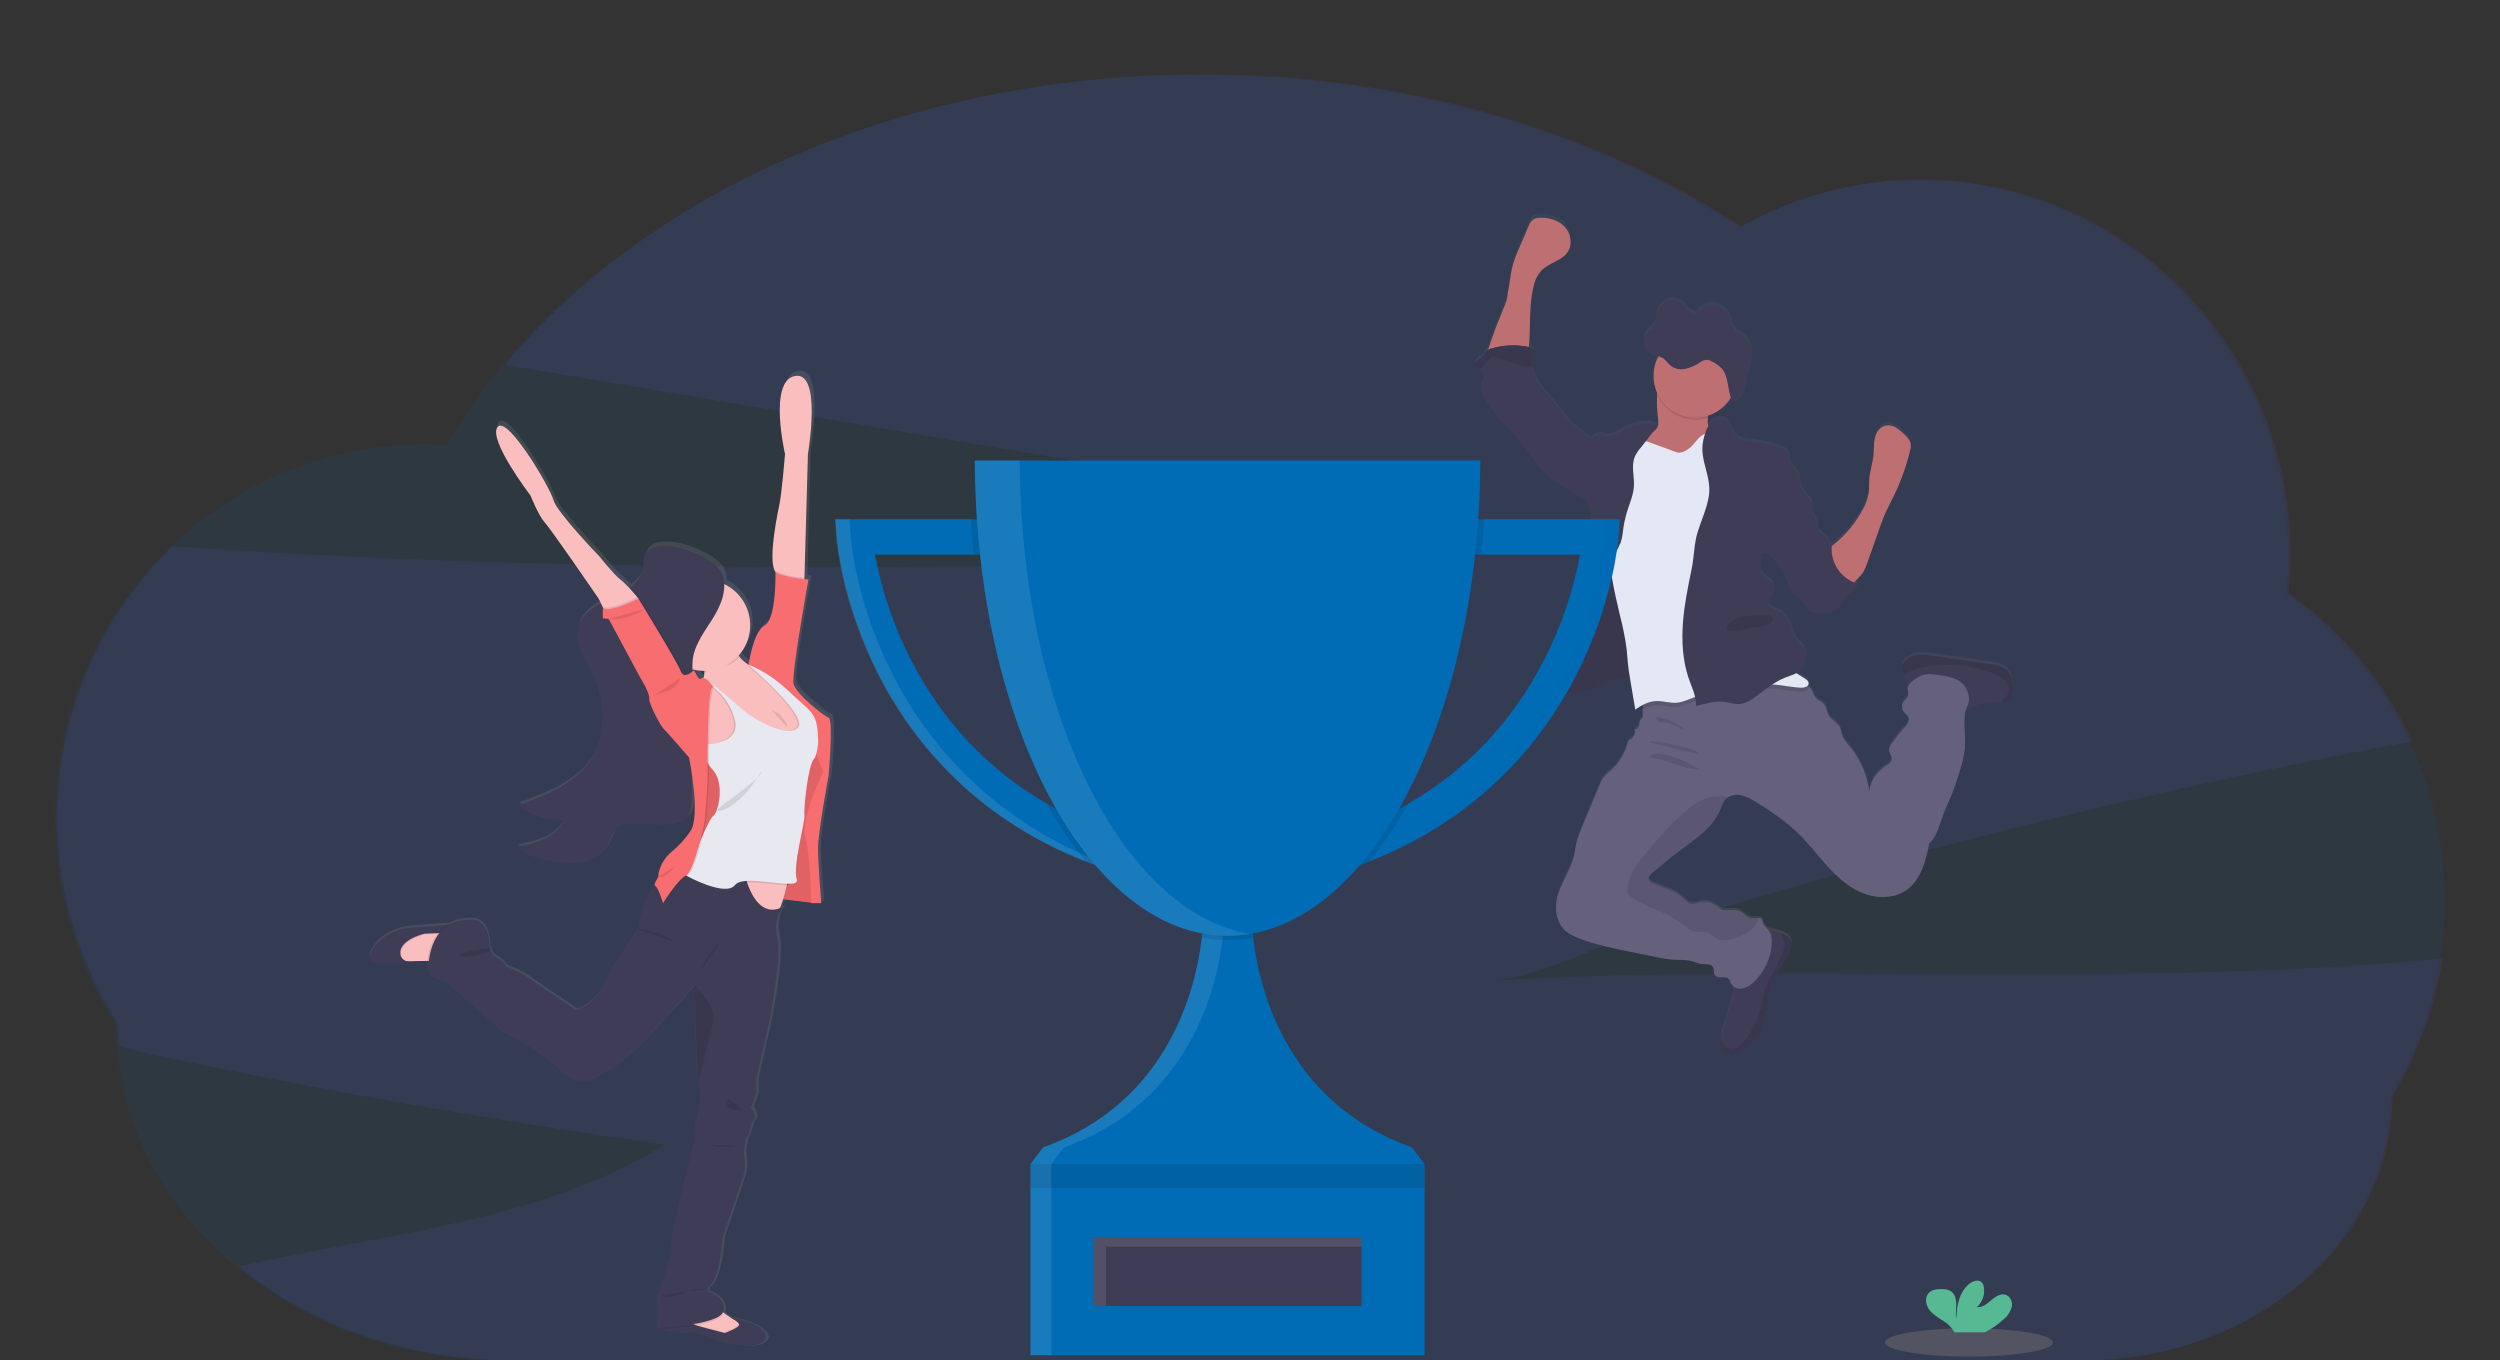 <svg width="544" height="296" viewBox="0 0 544 296" fill="none" xmlns="http://www.w3.org/2000/svg">
<rect x="0" y="0" width="544" height="296" fill="#333333" stroke="none"/>
<g clip-path="url(#clip0)">
<path opacity="0.1" d="M324.6 213.345C334.645 212.774 347.109 205.974 356.8 202.966C368.27 199.416 379.785 196 391.345 192.719C431.591 181.29 472.268 171.553 513.377 163.505C517.214 162.752 521.056 162.017 524.904 161.301C518.91 148.373 509.622 137.241 497.968 129.016C498.267 126.186 498.418 123.343 498.423 120.497C498.423 75.525 462.409 39.067 417.968 39.067C404.286 39.052 390.833 42.576 378.923 49.296C347.468 28.647 306.414 16.149 261.495 16.149C197.668 16.149 141.636 41.385 109.886 79.385L259.104 104.543L350.623 119.966C246.291 123.074 141.636 126.163 37.604 118.868C23.872 132.129 15.18 149.738 13.014 168.685C10.849 187.633 15.344 206.742 25.732 222.749C25.732 224.377 25.8 225.992 25.923 227.594C28.573 228.351 31.132 229.086 33.427 229.567C70.279 237.336 107.367 243.838 144.691 249.073C117.186 265.997 83.691 268.393 51.964 275.56C67.327 288.216 88.191 295.973 111.182 295.973H453.509C490.577 295.973 520.623 270.221 520.623 238.449C526.185 229.295 529.892 219.139 531.532 208.559C462.941 215.169 393.495 209.43 324.6 213.345Z" fill="#6C63FF"/>
<path opacity="0.1" d="M532 196.027C532.037 182.933 528.917 170.022 522.905 158.383C516.893 146.744 508.164 136.719 497.454 129.154C497.751 126.325 497.902 123.483 497.909 120.639C497.909 75.667 461.877 39.222 417.454 39.222C403.771 39.208 390.318 42.73 378.404 49.447C346.95 28.789 305.891 16.287 260.973 16.287C187.909 16.287 125.018 49.379 97.127 96.833C95.577 96.742 94.018 96.692 92.445 96.692C48.018 96.692 11.991 133.15 11.991 178.123C11.96 194.008 16.559 209.559 25.227 222.882C25.227 263.345 63.495 296.147 110.682 296.147H453.018C490.082 296.147 520.127 270.39 520.127 238.618C527.922 225.776 532.03 211.042 532 196.027Z" fill="#006CB5"/>
<path d="M436.673 145.138C436.023 144.64 435.262 144.307 434.455 144.167C433.605 143.972 432.736 143.85 431.873 143.714L420.682 142.103C419.552 141.894 418.4 141.833 417.255 141.922C416.68 141.969 416.12 142.13 415.609 142.394C415.097 142.659 414.643 143.023 414.273 143.464C413.939 143.875 413.756 144.387 413.755 144.916C413.817 145.448 413.99 145.961 414.264 146.422C414.372 146.637 414.465 146.86 414.541 147.089C414.648 147.602 414.782 148.109 414.941 148.608C414.99 148.716 415.055 148.817 415.132 148.908C415.134 148.933 415.134 148.959 415.132 148.985C415.009 149.611 415.405 150.264 415.227 150.867C415.073 151.385 414.568 151.698 414.25 152.129C414.038 152.434 413.92 152.795 413.912 153.167C413.904 153.539 414.006 153.905 414.205 154.22C414.546 154.746 415.164 155.104 415.341 155.708C415.573 156.501 414.946 157.268 414.386 157.88C413.358 159.008 412.407 160.204 411.541 161.46C411.298 161.768 411.141 162.136 411.086 162.526C411.036 163.315 411.796 164.009 411.664 164.794C411.559 165.411 410.955 165.787 410.432 166.155C408.5 167.425 406.95 169.466 406.796 171.775C406.3 168.101 404.774 164.642 402.396 161.795C401.746 161.015 401.032 160.23 400.764 159.241C400.664 158.847 400.646 158.425 400.509 158.044C400.055 156.842 398.609 156.325 397.977 155.218C397.523 154.437 397.523 153.435 396.959 152.75C396.396 152.065 395.509 151.911 395.023 151.248C394.78 150.8 394.573 150.333 394.405 149.851C394.201 149.459 393.914 149.115 393.564 148.844C393.497 148.791 393.427 148.741 393.355 148.695C393.43 148.627 393.491 148.545 393.532 148.452C393.574 148.36 393.595 148.26 393.596 148.159C393.596 147.629 393.068 147.279 392.609 147.016C392.018 146.68 391.441 146.318 390.877 145.941C391.492 145.655 392.025 145.22 392.427 144.675C392.932 143.863 393.14 142.902 393.018 141.954C392.987 141.189 392.701 140.456 392.205 139.872C391.918 139.568 391.559 139.35 391.259 139.064C390.482 138.307 390.218 137.186 389.896 136.152C389.468 134.791 388.8 133.362 387.555 132.641C386.955 132.291 386.255 132.128 385.668 131.761C385.082 131.393 384.591 130.699 384.796 130.032C384.932 129.579 385.355 129.266 385.641 128.88C385.983 128.382 386.114 127.769 386.006 127.174C385.898 126.58 385.559 126.052 385.064 125.705C384.727 125.492 384.314 125.306 384.246 124.915C383.982 124.847 383.744 124.706 383.557 124.509C383.371 124.312 383.244 124.066 383.191 123.8C383.089 123.266 383.089 122.718 383.191 122.185C383.309 121.341 383.426 120.5 383.541 119.662C383.741 119.746 383.956 119.788 384.173 119.788C384.39 119.788 384.604 119.746 384.805 119.662C385.198 120.3 385.655 120.895 386.168 121.441C387.552 123.072 388.63 124.939 389.35 126.952C389.609 127.678 389.873 128.49 390.546 128.876C390.777 129.007 391.041 129.075 391.268 129.216C391.549 129.411 391.789 129.657 391.977 129.942C392.523 130.663 393.068 131.38 393.609 132.101L393.636 132.21C393.651 132.274 393.676 132.335 393.709 132.391C393.81 132.504 393.949 132.576 394.1 132.591C395.773 132.976 397.65 133.33 399.1 132.418C400.409 131.602 400.982 129.987 402.091 128.907C402.877 128.141 403.991 127.547 404.214 126.467C403.948 126.385 403.687 126.29 403.432 126.181C403.659 125.954 403.886 125.691 404.196 125.392C404.645 124.953 405.05 124.471 405.405 123.954C405.788 123.315 406.094 122.633 406.314 121.922C407.189 119.43 408.068 116.936 408.95 114.441C409.368 113.262 409.786 112.073 410.314 110.926C410.859 109.683 411.505 108.49 412.1 107.269C413.637 104.096 414.823 100.765 415.636 97.335C415.781 96.867 415.829 96.375 415.777 95.888C415.65 95.103 415.055 94.486 414.486 93.928C413.915 93.311 413.264 92.772 412.55 92.327C412.192 92.105 411.792 91.956 411.376 91.888C410.959 91.822 410.533 91.838 410.123 91.937C408.959 92.277 408.227 93.466 407.959 94.659C407.691 95.852 407.791 97.081 407.677 98.288C407.514 100.034 406.914 101.722 406.768 103.473C406.691 104.484 406.768 105.509 406.646 106.521C406.422 107.845 405.96 109.117 405.282 110.277C403.808 113.043 401.812 115.498 399.405 117.508C399.127 117.739 398.841 117.961 398.568 118.211C398.568 118.016 398.6 117.816 398.627 117.621C398.429 117.673 398.236 117.741 398.05 117.825C398.073 117.596 398.05 117.365 397.982 117.145C397.618 116.061 396 115.784 395.709 114.682C395.661 114.409 395.635 114.133 395.632 113.856C395.536 112.89 394.877 112.073 394.65 111.134C394.441 110.268 394.6 109.32 394.196 108.517C393.851 108.015 393.445 107.558 392.986 107.156C392.44 106.533 392.047 105.793 391.836 104.992C391.777 104.77 391.723 104.539 391.659 104.316C391.728 103.813 391.672 103.3 391.496 102.824C391.082 101.799 390.014 101.141 389.627 100.102C389.327 99.295 389.459 98.288 388.891 97.662C388.589 97.362 388.22 97.14 387.814 97.013C385.733 96.204 383.55 95.69 381.327 95.484C380.082 95.371 378.709 95.307 377.818 94.432C376.777 93.416 376.727 91.588 375.509 90.803C374.436 90.109 372.918 90.621 372.086 91.597C371.961 91.74 371.846 91.892 371.741 92.05C371.589 91.442 371.557 90.811 371.646 90.19C371.646 90.036 371.677 89.877 371.691 89.737C373.743 89.067 375.49 87.691 376.618 85.854C376.618 85.854 376.618 85.854 376.618 85.881L376.673 86.022C376.805 86.353 377.014 86.67 377.323 86.707C377.528 86.704 377.727 86.632 377.886 86.502C378.161 86.312 378.414 86.093 378.641 85.849C378.756 85.722 378.865 85.591 378.968 85.455C379.178 85.171 379.357 84.867 379.505 84.547C379.73 84.066 379.884 83.554 379.959 83.028C380.041 82.501 380.05 81.962 380.141 81.435C380.226 81.028 380.337 80.627 380.473 80.233C380.518 80.102 380.564 79.97 380.605 79.839C380.646 79.707 380.705 79.53 380.75 79.385C381.035 78.452 381.188 77.484 381.205 76.509C381.205 76.346 381.205 76.183 381.205 76.019C381.188 75.383 381.044 74.756 380.782 74.176C380.52 73.596 380.144 73.073 379.677 72.64C378.896 72 377.859 71.732 377.286 70.866C376.914 70.285 376.832 69.537 376.614 68.856C376.378 68.042 375.918 67.31 375.287 66.743C374.655 66.176 373.877 65.797 373.041 65.649C372.034 65.539 371.023 65.817 370.214 66.425L370.15 66.475C369.699 66.818 369.317 67.243 369.023 67.727C368.422 67.562 367.872 67.25 367.423 66.82C366.968 66.398 366.618 65.867 366.159 65.459C365.73 65.067 365.203 64.797 364.634 64.677C364.065 64.557 363.474 64.592 362.923 64.778C362.355 65.005 361.849 65.363 361.447 65.823C361.045 66.283 360.758 66.831 360.609 67.423C360.359 68.357 360.405 69.433 359.882 70.213C359.477 70.821 358.814 71.12 358.35 71.673C358.062 72.024 357.865 72.44 357.777 72.885C357.722 73.133 357.696 73.388 357.7 73.642C357.7 73.755 357.7 73.869 357.727 73.978C357.727 73.978 357.727 74.014 357.727 74.032C357.743 74.157 357.769 74.279 357.805 74.4C357.934 74.86 358.165 75.284 358.482 75.643C358.782 75.986 359.157 76.256 359.577 76.432C359.749 76.499 359.926 76.555 360.105 76.6L360.646 76.722L360.836 76.768C360.184 77.991 359.821 79.347 359.777 80.732C359.733 82.117 360.008 83.494 360.582 84.756C360.582 84.883 360.55 85.01 360.536 85.137C360.462 86.923 360.541 88.713 360.773 90.485C360.836 91.188 360.873 91.964 360.441 92.522C360.244 92.742 360.023 92.938 359.782 93.107C360.027 92.79 360.277 92.477 360.532 92.164C359.891 91.519 358.877 91.438 357.968 91.501C356.209 91.632 354.501 92.153 352.968 93.026C351.95 93.611 350.905 94.386 349.741 94.25C349.055 94.173 348.377 93.797 347.709 93.978C347.334 94.132 346.983 94.339 346.668 94.595C346.42 94.773 346.12 94.865 345.814 94.858C345.1 93.983 343.996 93.388 343.141 92.676C342.168 91.812 341.278 90.86 340.482 89.832C339.009 88.058 337.541 86.28 336.096 84.488C334.877 82.982 333.627 81.354 333.414 79.426C333.392 79.235 333.381 79.042 333.382 78.85C333.411 77.934 333.527 77.022 333.727 76.128C333.781 75.912 333.781 75.686 333.727 75.47C333.591 75.017 333.068 74.849 332.618 74.749C332.677 74.4 332.718 74.041 332.741 73.701C332.996 69.8 332.718 65.835 333.546 62.016C333.859 60.546 334.373 59.058 335.432 57.992C337.091 56.318 339.868 55.914 341.141 53.932C342.205 52.281 341.782 49.945 340.446 48.489C339.109 47.032 337.05 46.438 335.091 46.511C334.541 46.492 333.998 46.637 333.532 46.928C333.096 47.315 332.77 47.809 332.586 48.362L330.636 53.093C330.071 54.325 329.594 55.595 329.209 56.894C328.664 58.881 328.541 60.977 328.109 62.982C328.109 64.524 327.114 66.448 326.568 67.868C325.959 69.464 325.3 71.043 324.75 72.671C324.614 73.08 324.136 74.291 323.841 75.393C323.729 75.458 323.626 75.536 323.532 75.624C323.294 75.928 323.079 76.248 322.886 76.582C322.473 77.126 321.8 77.416 321.345 77.942C320.891 78.469 320.795 79.435 321.427 79.698C321.556 79.741 321.688 79.77 321.823 79.784C321.906 79.791 321.988 79.805 322.068 79.825C322.75 80.016 323.018 80.873 322.918 81.581C322.818 82.288 322.464 82.942 322.405 83.649C322.282 84.901 323.018 86.067 323.727 87.119C324.461 88.26 325.272 89.35 326.155 90.381C326.796 91.098 327.518 91.742 328.164 92.431C330.623 94.954 332.577 97.902 334.786 100.642C335.581 101.676 336.485 102.622 337.482 103.464C338.133 103.972 338.815 104.44 339.523 104.865L343.323 107.269C343.754 107.585 344.241 107.814 344.759 107.945C344.928 107.968 345.099 107.968 345.268 107.945C345.291 108.059 345.309 108.168 345.336 108.281C345.632 109.47 346.282 110.549 346.355 111.76C346.427 112.972 346.318 114.21 346.405 115.435C346.486 116.564 346.736 117.703 346.8 118.814C346.927 120.955 346.4 123.069 345.891 125.165C345.123 128.231 344.659 131.362 343.164 134.142C342.746 134.909 342.255 135.689 342.255 136.565C342.255 136.669 342.255 136.778 342.282 136.882L341.6 137.268C341.4 137.381 341.2 137.495 341.018 137.612C340.155 138.175 339.232 138.796 338.877 139.767C338.591 140.552 338.723 141.45 338.377 142.212C338.361 142.246 338.343 142.28 338.323 142.312C337.959 143.02 337.236 143.546 337.073 144.322C336.95 144.916 337.186 145.546 337.073 146.136C337.073 146.136 337.073 146.136 337.073 146.159C336.969 146.455 336.887 146.758 336.827 147.066C336.822 147.167 336.832 147.267 336.855 147.365C336.941 147.709 337.132 148.018 337.4 148.25C337.564 148.407 337.742 148.548 337.932 148.672C338.126 148.799 338.326 148.917 338.532 149.026L338.65 149.089C338.823 149.18 338.996 149.266 339.173 149.348L339.291 149.398C339.495 149.488 339.705 149.57 339.914 149.643L340.059 149.688C340.223 149.742 340.391 149.792 340.559 149.833L340.673 149.869L340.777 149.892L341.232 149.987L341.4 150.019C341.6 150.052 341.805 150.08 342.014 150.101H342.196C342.35 150.101 342.5 150.123 342.65 150.128H342.864C343.023 150.128 343.177 150.128 343.318 150.128H343.482C343.696 150.128 343.909 150.096 344.123 150.069H344.191C344.382 150.042 344.573 150.01 344.764 149.969L344.909 149.937C345.086 149.897 345.264 149.856 345.441 149.801L345.536 149.774C345.75 149.711 345.964 149.643 346.173 149.561C346.896 149.264 347.598 148.917 348.273 148.522C348.727 148.273 349.182 148.019 349.636 147.787C349.974 147.618 350.319 147.466 350.673 147.334C351.533 146.967 352.468 146.812 353.4 146.88C353.86 146.943 354.316 147.035 354.764 147.157C354.764 147.207 354.764 147.257 354.764 147.306C355.133 149.484 355.499 151.661 355.859 153.839C356.454 153.411 357.084 153.033 357.741 152.709C357.618 153.038 357.537 153.381 357.5 153.73C357.473 154 357.473 154.272 357.5 154.542C357.541 154.973 357.632 155.449 357.373 155.789C357.214 155.998 356.918 156.116 356.832 156.352C356.769 156.593 356.753 156.844 356.786 157.091C356.768 157.373 356.648 157.639 356.45 157.841C356.251 158.042 355.987 158.166 355.705 158.189C355.835 158.554 355.838 158.952 355.713 159.319C355.589 159.686 355.344 160.001 355.018 160.212C354.828 160.303 354.651 160.419 354.491 160.557C354.336 160.757 354.231 160.992 354.186 161.242C353.586 163.488 352.35 165.515 350.627 167.08C349.981 167.587 349.391 168.162 348.868 168.795C348.545 169.285 348.278 169.81 348.073 170.36C346.861 173.317 345.63 176.277 344.382 179.237C343.691 180.893 343.018 182.576 342.8 184.359C342.255 189.249 337.891 193.395 338.709 198.249C338.875 199.461 339.364 200.607 340.127 201.565C341.036 202.658 342.4 203.284 343.764 203.792C347.268 205.153 350.964 205.897 354.646 206.645L360.427 207.829C361.562 208.09 362.713 208.272 363.873 208.374C365.268 208.469 366.7 208.337 368.059 208.691C368.9 208.909 369.705 209.313 370.573 209.358C371.318 209.399 372.236 209.24 372.677 209.848C373.118 210.456 372.777 211.259 373.196 211.798C373.868 212.656 375.509 211.798 376.241 212.606C376.441 212.916 376.594 213.254 376.696 213.608C376.807 213.828 376.961 214.022 377.15 214.18C377.195 214.436 377.213 214.696 377.205 214.956C377.11 216.009 376.89 217.048 376.55 218.049C376.005 219.891 375.461 221.734 374.918 223.579C374.711 224.231 374.559 224.898 374.464 225.575C374.43 225.904 374.43 226.235 374.464 226.564C374.559 227.566 375.136 228.601 376.096 228.927C376.84 229.124 377.631 229.026 378.305 228.655C378.955 228.316 379.565 227.906 380.123 227.43C381.129 226.67 382.014 225.762 382.746 224.736C385.018 221.343 384.282 216.752 385.877 213.001C386.936 210.497 389 208.464 389.686 205.824C389.847 205.322 389.866 204.785 389.741 204.273C389.455 203.366 388.486 202.848 387.582 202.522H387.541C386.798 202.258 386.039 202.041 385.268 201.873C385.077 201.832 384.882 201.801 384.686 201.769C384.254 201.418 383.91 200.97 383.682 200.462C383.646 200.192 383.574 199.928 383.468 199.678C383.396 199.569 383.299 199.48 383.185 199.417C383.071 199.354 382.944 199.319 382.814 199.315C382.359 199.269 381.75 199.433 381.255 199.396C380.241 199.324 379.568 198.33 378.659 197.872C377.75 197.414 376.764 197.527 375.796 197.595C375.449 197.643 375.097 197.621 374.759 197.532C374.355 197.346 373.986 197.093 373.668 196.783C373.109 196.349 372.456 196.05 371.761 195.911C371.066 195.772 370.348 195.795 369.664 195.981C369.229 196.156 368.768 196.26 368.3 196.289C367.414 196.239 366.786 195.45 366.132 194.851C364.341 193.213 361.791 192.782 359.618 191.707C359.286 191.584 359.008 191.346 358.836 191.036C358.586 190.419 359.15 189.802 359.659 189.38L363.396 186.282C367.486 182.889 372.6 180.335 374.5 175.359C374.698 174.691 375.005 174.062 375.409 173.494C375.556 173.321 375.726 173.169 375.914 173.041C376.74 172.506 377.742 172.311 378.709 172.496C379.888 172.76 381.005 173.246 382 173.93C383.627 174.913 385.211 175.971 386.75 177.105C388.275 178.193 389.725 179.381 391.091 180.662C393.477 182.93 395.464 185.62 397.686 188.065C399.909 190.51 402.45 192.792 405.536 193.962C408.623 195.132 412.355 195.082 415.005 193.118C418.064 190.85 419.046 186.795 419.818 183.075C421.523 181.433 422.036 178.933 422.868 176.724C423.391 175.322 424.059 174.002 424.623 172.605C425.296 170.963 425.823 169.266 426.35 167.574C426.948 165.875 427.353 164.115 427.559 162.326C427.777 159.5 427.018 156.492 427.814 153.839C428.864 153.607 429.818 153.018 430.85 152.673C432.386 152.169 434.032 152.251 435.659 152.26H435.764C436.324 152.32 436.889 152.187 437.364 151.884C437.909 151.43 437.996 150.654 438.023 149.951C438.086 148.214 437.977 146.263 436.673 145.138ZM370.814 67.759C370.438 67.851 370.049 67.879 369.664 67.84L370.814 67.759Z" fill="url(#paint0_linear)"/>
<path d="M372.605 96.454C372.054 96.921 371.409 97.263 370.714 97.457L367.491 98.609C365.741 99.235 363.914 99.866 362.068 99.639C361.037 99.512 356.614 98.863 355.946 98.06C354.927 96.817 358.496 94.989 359.714 93.941C359.99 93.743 360.246 93.518 360.477 93.27C360.932 92.716 360.873 91.941 360.809 91.242C360.578 89.472 360.499 87.686 360.573 85.903C360.608 85.478 360.669 85.055 360.755 84.637C361.209 82.551 363.155 83.313 364.691 83.866C366.54 84.466 368.329 85.239 370.032 86.175C370.551 86.442 371.002 86.824 371.35 87.291C372.023 88.307 371.755 89.641 371.646 90.92C371.55 91.913 371.555 92.866 372.177 93.587C372.491 93.863 372.778 94.167 373.036 94.495C373.182 94.825 373.219 95.192 373.141 95.545C373.063 95.897 372.876 96.216 372.605 96.454Z" fill="#BE6F72"/>
<path d="M328.086 63.762C328.541 61.752 328.641 59.679 329.186 57.688C329.571 56.393 330.048 55.127 330.614 53.9L332.618 49.232C332.802 48.681 333.128 48.188 333.564 47.803C334.031 47.514 334.573 47.369 335.123 47.386C337.082 47.313 339.141 47.921 340.477 49.359C341.814 50.797 342.236 53.124 341.173 54.771C339.9 56.753 337.123 57.152 335.464 58.822C334.405 59.888 333.891 61.371 333.577 62.836C332.75 66.647 333.027 70.598 332.773 74.49C332.691 75.701 332.455 77.085 331.409 77.711C330.777 78.02 330.075 78.156 329.373 78.105L326.391 78.155C325.891 78.155 324.077 78.468 323.745 78.092C323.164 77.434 324.491 74.159 324.732 73.428C325.268 71.809 325.927 70.23 326.55 68.638C327.091 67.218 328.086 65.299 328.086 63.762Z" fill="#BE6F72"/>
<path d="M389.655 206.273C388.968 208.895 386.905 210.937 385.845 213.436C384.25 217.178 384.968 221.756 382.714 225.14C381.982 226.167 381.098 227.078 380.091 227.839C379.533 228.312 378.923 228.722 378.273 229.059C377.599 229.43 376.808 229.527 376.064 229.331C375.105 229.004 374.527 227.97 374.432 226.972C374.398 226.645 374.398 226.315 374.432 225.988C374.527 225.313 374.679 224.646 374.886 223.996C375.432 222.161 375.976 220.322 376.518 218.48C376.858 217.482 377.077 216.446 377.173 215.396C377.232 214.253 376.505 212.765 376.814 211.699C376.955 211.218 377.482 210.791 377.723 210.388C378.065 209.807 378.328 209.183 378.505 208.532C378.877 207.267 379.132 205.915 379.914 204.849C380.424 204.217 381.021 203.659 381.686 203.193C382.178 202.763 382.754 202.44 383.377 202.245C383.982 202.139 384.603 202.168 385.195 202.331C385.967 202.496 386.726 202.711 387.468 202.975H387.509C388.418 203.302 389.382 203.806 389.668 204.722C389.807 205.23 389.803 205.767 389.655 206.273Z" fill="#3F3D56"/>
<path d="M438.018 150.504C437.991 151.207 437.905 151.992 437.359 152.432C436.884 152.735 436.32 152.868 435.759 152.809H435.636C434.014 152.809 432.364 152.718 430.827 153.221C429.659 153.607 428.586 154.315 427.368 154.455C425.691 154.646 424.114 153.729 422.627 152.931C421.228 152.179 419.791 151.497 418.323 150.89C417.359 150.495 415.391 150.241 414.927 149.189C414.768 148.691 414.635 148.185 414.527 147.674C414.451 147.445 414.358 147.222 414.25 147.007C413.977 146.547 413.804 146.036 413.741 145.505C413.743 144.977 413.926 144.464 414.259 144.054C414.63 143.616 415.084 143.255 415.595 142.993C416.106 142.73 416.664 142.571 417.236 142.525C418.382 142.436 419.534 142.497 420.664 142.706L431.855 144.312C432.718 144.435 433.586 144.557 434.436 144.766C435.244 144.906 436.005 145.239 436.655 145.737C437.977 146.843 438.086 148.789 438.018 150.504Z" fill="#3F3D56"/>
<path d="M428.182 153.407C426.818 156.278 427.8 159.676 427.555 162.851C427.348 164.636 426.943 166.391 426.345 168.086C425.818 169.773 425.291 171.465 424.618 173.103C424.055 174.464 423.386 175.825 422.864 177.213C422.032 179.427 421.5 181.917 419.814 183.564C419.041 187.274 418.059 191.33 415 193.58C412.341 195.539 408.636 195.607 405.532 194.423C402.427 193.24 399.905 190.971 397.682 188.526C395.459 186.081 393.473 183.419 391.086 181.141C389.719 179.86 388.265 178.674 386.736 177.589C385.197 176.473 383.614 175.424 381.986 174.441C380.99 173.761 379.873 173.276 378.695 173.012C377.728 172.827 376.727 173.022 375.9 173.557C375.712 173.685 375.542 173.837 375.395 174.01C374.991 174.575 374.684 175.204 374.486 175.87C372.577 180.833 367.455 183.382 363.364 186.766L359.627 189.855C359.118 190.277 358.554 190.894 358.804 191.507C358.976 191.816 359.254 192.055 359.586 192.178C361.759 193.249 364.309 193.68 366.1 195.313C366.755 195.911 367.382 196.701 368.268 196.746C368.736 196.719 369.197 196.616 369.632 196.442C370.316 196.257 371.033 196.233 371.728 196.372C372.423 196.51 373.076 196.808 373.636 197.24C373.955 197.55 374.323 197.803 374.727 197.989C375.065 198.078 375.417 198.1 375.764 198.052C376.732 197.984 377.759 197.898 378.627 198.329C379.495 198.76 380.209 199.776 381.223 199.849C381.718 199.885 382.309 199.722 382.782 199.767C382.912 199.771 383.039 199.806 383.153 199.87C383.267 199.933 383.364 200.022 383.436 200.13C383.542 200.379 383.614 200.642 383.65 200.91C383.836 201.55 384.464 201.94 384.873 202.466C385.5 203.274 385.591 204.371 385.527 205.392C385.321 208.584 383.896 211.574 381.545 213.748C380.878 214.429 380.027 214.902 379.095 215.109C378.629 215.206 378.144 215.155 377.708 214.962C377.273 214.769 376.909 214.444 376.668 214.034C376.567 213.681 376.414 213.344 376.214 213.036C375.482 212.233 373.841 213.086 373.168 212.228C372.75 211.693 373.05 210.836 372.65 210.282C372.25 209.729 371.286 209.829 370.545 209.797C369.677 209.751 368.873 209.343 368.032 209.13C366.668 208.776 365.241 208.908 363.845 208.812C362.686 208.71 361.535 208.529 360.4 208.268L354.618 207.089C350.936 206.34 347.241 205.583 343.736 204.244C342.395 203.736 341.045 203.11 340.1 202.022C339.338 201.065 338.848 199.921 338.682 198.71C337.859 193.87 342.223 189.733 342.773 184.857C342.968 183.078 343.682 181.4 344.354 179.749C345.588 176.797 346.818 173.844 348.045 170.889C348.244 170.339 348.503 169.813 348.818 169.32C349.341 168.688 349.931 168.115 350.577 167.61C352.3 166.05 353.535 164.028 354.136 161.785C354.181 161.536 354.285 161.301 354.441 161.1C354.602 160.966 354.779 160.851 354.968 160.76C355.293 160.549 355.537 160.235 355.661 159.869C355.786 159.503 355.783 159.106 355.654 158.741C355.937 158.718 356.201 158.594 356.4 158.393C356.598 158.191 356.718 157.925 356.736 157.644C356.703 157.398 356.719 157.148 356.782 156.909C356.891 156.673 357.164 156.555 357.323 156.346C357.582 156.006 357.491 155.53 357.45 155.103C357.423 154.833 357.423 154.561 357.45 154.291C357.549 153.331 357.98 152.434 358.668 151.755C359.755 150.689 361.3 150.966 362.8 150.712C364.296 150.39 365.758 149.923 367.164 149.319C371.108 147.769 375.26 146.81 379.486 146.475C383.733 146.142 387.999 146.82 391.932 148.453C392.504 148.684 393.043 148.989 393.536 149.36C393.886 149.63 394.173 149.972 394.377 150.363C394.545 150.843 394.752 151.309 394.995 151.755C395.482 152.418 396.4 152.631 396.932 153.257C397.464 153.883 397.509 154.94 397.95 155.716C398.582 156.822 400.045 157.335 400.482 158.537C400.618 158.918 400.636 159.336 400.736 159.73C400.982 160.719 401.718 161.499 402.368 162.28C404.751 165.124 406.277 168.584 406.768 172.259C406.914 169.959 408.464 167.923 410.405 166.653C410.927 166.312 411.532 165.936 411.636 165.319C411.768 164.539 411.009 163.845 411.059 163.051C411.114 162.663 411.271 162.297 411.514 161.989C412.38 160.736 413.331 159.543 414.359 158.419C414.918 157.807 415.545 157.058 415.314 156.251C415.136 155.648 414.518 155.294 414.177 154.768C413.978 154.454 413.877 154.088 413.885 153.717C413.893 153.346 414.01 152.986 414.223 152.681C414.541 152.25 415.045 151.937 415.2 151.424C415.377 150.821 414.982 150.168 415.105 149.546C415.271 149.049 415.601 148.622 416.041 148.335C416.644 147.787 417.33 147.337 418.073 147.001C419.273 146.548 420.609 146.716 421.882 146.893C424.009 147.187 426.395 147.641 427.595 149.419C428.364 150.531 428.755 152.218 428.182 153.407Z" fill="#65617D"/>
<path opacity="0.1" d="M438.018 150.504C437.991 151.207 437.905 151.992 437.359 152.432C436.884 152.735 436.32 152.868 435.759 152.809H435.636C435.823 151.865 436.973 151.325 437.173 150.368C437.207 150.074 437.18 149.776 437.094 149.493C437.008 149.21 436.865 148.947 436.673 148.721C435.7 147.41 434.136 146.685 432.582 146.154C428.19 144.651 423.485 144.3 418.918 145.133C417.676 145.335 416.468 145.706 415.327 146.236C414.949 146.472 414.585 146.729 414.236 147.007C413.964 146.547 413.79 146.036 413.727 145.505C413.729 144.977 413.912 144.464 414.245 144.054C414.616 143.616 415.07 143.255 415.581 142.993C416.092 142.73 416.65 142.571 417.223 142.525C418.368 142.436 419.52 142.497 420.65 142.706L431.841 144.312C432.705 144.435 433.573 144.557 434.423 144.766C435.23 144.906 435.991 145.239 436.641 145.737C437.977 146.843 438.086 148.789 438.018 150.504Z" fill="black"/>
<path opacity="0.1" d="M389.655 206.273C388.968 208.895 386.905 210.936 385.845 213.435C384.25 217.178 384.968 221.755 382.714 225.139C381.982 226.167 381.098 227.077 380.091 227.838C379.533 228.312 378.923 228.721 378.273 229.058C377.599 229.429 376.808 229.527 376.064 229.33C375.105 229.004 374.527 227.969 374.432 226.972C374.398 226.644 374.398 226.314 374.432 225.987L374.459 226.06C374.855 227.012 375.5 228.01 376.518 228.178C376.9 228.206 377.284 228.154 377.645 228.027C378.007 227.9 378.338 227.699 378.618 227.439C380.118 226.237 380.991 224.445 381.823 222.716C382.474 221.47 382.989 220.158 383.359 218.802C383.541 218.031 383.627 217.241 383.814 216.47C384.677 212.723 387.618 209.666 388.268 205.869C388.321 205.608 388.333 205.34 388.305 205.075C388.219 204.729 388.087 204.397 387.914 204.086C387.756 203.735 387.64 203.366 387.568 202.988C388.477 203.315 389.441 203.818 389.727 204.735C389.845 205.244 389.82 205.776 389.655 206.273Z" fill="black"/>
<path opacity="0.1" d="M382.791 199.768C382.37 200.866 381.662 201.831 380.741 202.562C379.447 203.546 377.932 204.2 376.327 204.468C375.58 204.658 374.797 204.648 374.055 204.44C373.045 204.091 372.318 203.148 371.286 202.875C370.55 202.676 369.759 202.853 369.014 202.744C367.673 202.558 366.632 201.537 365.55 200.721C362.236 198.235 357.886 197.432 354.573 194.946C354.425 194.856 354.303 194.729 354.218 194.579C354.155 194.416 354.131 194.24 354.15 194.066C354.162 192.558 354.502 191.071 355.145 189.707C355.673 188.755 356.3 187.862 357.018 187.044C359.986 183.415 362.968 179.759 366.523 176.697C368.014 175.413 369.641 174.215 371.523 173.635C372.568 173.313 374.632 173.009 375.905 173.553C375.717 173.681 375.547 173.834 375.4 174.007C374.995 174.572 374.688 175.2 374.491 175.867C372.577 180.834 367.455 183.383 363.364 186.767L359.627 189.856C359.118 190.278 358.555 190.895 358.805 191.508C358.977 191.817 359.254 192.055 359.586 192.179C361.759 193.25 364.309 193.68 366.1 195.314C366.755 195.912 367.382 196.702 368.268 196.747C368.736 196.72 369.197 196.617 369.632 196.443C370.316 196.258 371.033 196.234 371.728 196.373C372.423 196.511 373.076 196.809 373.636 197.241C373.955 197.551 374.324 197.804 374.727 197.99C375.065 198.079 375.417 198.101 375.764 198.053C376.732 197.985 377.759 197.899 378.627 198.33C379.495 198.761 380.209 199.777 381.223 199.85C381.727 199.886 382.318 199.714 382.791 199.768Z" fill="black"/>
<path d="M340.986 138.202C340.123 138.755 339.204 139.381 338.85 140.343C338.559 141.128 338.695 142.026 338.345 142.788C337.995 143.55 337.209 144.081 337.036 144.897C336.913 145.491 337.154 146.117 337.036 146.712C336.933 147.021 336.85 147.336 336.786 147.655C336.741 148.331 337.323 148.88 337.891 149.257C339.1 150.042 340.478 150.533 341.912 150.69C343.347 150.848 344.798 150.668 346.15 150.164C347.363 149.71 348.459 148.971 349.623 148.39C350.757 147.738 352.055 147.423 353.363 147.483C354.113 147.565 354.832 147.837 355.582 147.936C355.952 148.01 356.335 147.992 356.697 147.884C357.059 147.777 357.389 147.583 357.659 147.32C357.891 147 358.046 146.633 358.113 146.244C358.745 143.754 358.459 141.114 357.859 138.61C357.259 136.106 356.35 133.697 355.709 131.207C355.254 129.361 354.904 127.469 354.145 125.722C353.386 123.976 352.109 122.352 350.323 121.685C350.182 121.616 350.022 121.595 349.868 121.626C349.753 121.674 349.652 121.749 349.573 121.844C348.159 123.338 347.095 125.126 346.454 127.079C345.741 129.252 345.545 131.556 344.891 133.738C344.609 134.645 344.245 135.861 343.527 136.555C342.809 137.249 341.8 137.68 340.986 138.202Z" fill="#3F3D56"/>
<path opacity="0.1" d="M358.127 146.231C358.051 146.621 357.888 146.988 357.65 147.306C357.381 147.57 357.05 147.764 356.688 147.871C356.326 147.978 355.943 147.994 355.573 147.919C354.827 147.828 354.109 147.551 353.359 147.465C352.051 147.405 350.753 147.719 349.618 148.372C348.455 148.953 347.345 149.674 346.141 150.141C344.379 150.808 342.454 150.917 340.627 150.454C339.657 150.211 338.735 149.806 337.9 149.257C337.327 148.885 336.75 148.349 336.795 147.655C336.859 147.338 336.943 147.024 337.045 146.716C337.164 146.122 336.927 145.496 337.045 144.902C337.218 144.085 338.009 143.541 338.355 142.788C338.7 142.035 338.568 141.132 338.855 140.348C339.209 139.381 340.132 138.76 340.995 138.202C341.859 137.644 342.886 137.218 343.577 136.542C343.667 136.436 343.747 136.324 343.818 136.206C344.316 135.439 344.682 134.594 344.9 133.706C345.568 131.52 345.75 129.22 346.459 127.043C347.102 125.091 348.168 123.306 349.582 121.812C349.657 121.715 349.758 121.64 349.873 121.595C350.026 121.563 350.186 121.583 350.327 121.649C352.109 122.32 353.386 123.944 354.15 125.691C354.914 127.437 355.236 129.32 355.714 131.171C356.35 133.661 357.264 136.079 357.864 138.578C358.464 141.078 358.759 143.736 358.127 146.231Z" fill="black"/>
<path opacity="0.1" d="M371.646 90.906C369.508 91.584 367.195 91.45 365.151 90.529C363.107 89.608 361.477 87.965 360.573 85.917C360.608 85.492 360.669 85.069 360.755 84.651C361.209 82.564 363.155 83.326 364.691 83.88C366.54 84.479 368.329 85.252 370.032 86.189C370.551 86.456 371.002 86.837 371.35 87.305C372.023 88.307 371.755 89.641 371.646 90.906Z" fill="black"/>
<path d="M368.9 90.879C373.921 90.879 377.991 86.817 377.991 81.807C377.991 76.796 373.921 72.734 368.9 72.734C363.879 72.734 359.809 76.796 359.809 81.807C359.809 86.817 363.879 90.879 368.9 90.879Z" fill="#BE6F72"/>
<path opacity="0.1" d="M393.568 149.605C393.568 150.358 392.545 150.599 391.786 150.558C389.059 150.399 386.391 149.651 383.691 149.877C380.277 150.186 377.141 152.068 373.718 152.241C372.4 152.309 371.059 152.114 369.759 152.354C368.077 152.667 366.577 153.688 364.864 153.833C363.377 153.96 361.909 153.402 360.423 153.461C359.384 153.523 358.37 153.811 357.455 154.305C357.554 153.344 357.985 152.448 358.673 151.769C359.759 150.703 361.305 150.98 362.805 150.726C364.301 150.403 365.762 149.937 367.168 149.333C371.112 147.782 375.265 146.824 379.491 146.489C383.735 146.152 387.999 146.825 391.932 148.453C392.504 148.684 393.043 148.989 393.536 149.36C393.561 149.439 393.572 149.522 393.568 149.605Z" fill="black"/>
<path d="M364.695 98.374L361.014 97.013L359.459 96.441C358.826 96.176 358.159 95.999 357.477 95.915C355.695 95.779 354.018 96.963 353.068 98.473C352.118 99.984 351.759 101.785 351.454 103.54C351.036 105.942 350.682 108.352 350.391 110.771C350.078 112.956 349.918 115.16 349.914 117.367C350.018 122.983 351.209 128.522 352.518 133.988C353.159 136.411 353.644 138.874 353.968 141.359C354.077 142.384 354.127 143.414 354.236 144.444C354.354 145.601 354.545 146.744 354.736 147.891L355.832 154.41C357.195 153.444 358.745 152.596 360.423 152.546C361.909 152.491 363.382 153.045 364.864 152.918C366.568 152.777 368.077 151.756 369.759 151.443C371.059 151.203 372.4 151.393 373.723 151.33C377.141 151.158 380.282 149.27 383.691 148.966C386.395 148.722 389.082 149.484 391.791 149.642C392.545 149.688 393.568 149.447 393.568 148.69C393.568 148.164 393.041 147.814 392.582 147.551C390.418 146.251 388.358 144.784 386.423 143.165C384.632 141.749 382.814 140.298 381.582 138.383C378.614 133.779 379.632 127.551 377.1 122.692C375.041 118.746 377.1 113.575 377.1 109.125C377.1 106.906 377.1 104.661 376.577 102.506C376.25 101.301 375.843 100.119 375.359 98.968L373.591 94.5C373.554 94.369 373.482 94.251 373.382 94.159C373.263 94.078 373.122 94.035 372.977 94.037C371.915 93.973 370.868 94.308 370.041 94.976C369.209 95.652 368.677 96.623 367.859 97.326C366.964 98.101 365.809 98.782 364.695 98.374Z" fill="#E3E8F4"/>
<path d="M370.636 95.797C370.927 94.554 371.241 93.261 372.073 92.29C372.905 91.319 374.423 90.807 375.495 91.501C376.714 92.29 376.764 94.114 377.805 95.13C378.714 96.001 380.077 96.069 381.314 96.182C383.537 96.384 385.72 96.897 387.8 97.706C388.206 97.832 388.575 98.053 388.877 98.35C389.445 98.995 389.332 99.984 389.614 100.787C390 101.821 391.068 102.479 391.482 103.508C391.936 104.651 391.482 105.931 391.1 107.106C390.414 109.215 389.982 111.406 389.314 113.524C388.645 115.643 387.695 117.729 386.132 119.326C385.441 120.034 384.414 120.687 383.505 120.265L383.155 122.783C383.052 123.315 383.052 123.861 383.155 124.393C383.207 124.659 383.334 124.905 383.521 125.103C383.707 125.3 383.946 125.441 384.209 125.509C384.277 125.899 384.691 126.085 385.027 126.298C385.276 126.468 385.488 126.685 385.651 126.937C385.815 127.189 385.927 127.47 385.981 127.766C386.034 128.061 386.029 128.364 385.964 128.657C385.9 128.951 385.777 129.228 385.605 129.474C385.318 129.859 384.895 130.163 384.759 130.622C384.555 131.284 385.041 131.982 385.632 132.345C386.223 132.708 386.918 132.876 387.518 133.225C388.764 133.942 389.432 135.353 389.859 136.723C390.177 137.757 390.441 138.877 391.223 139.631C391.523 139.916 391.882 140.134 392.168 140.433C392.664 141.018 392.95 141.751 392.982 142.516C393.106 143.464 392.898 144.426 392.391 145.237C391.482 146.535 389.786 146.92 388.3 147.505C385.886 148.494 383.9 150.264 381.773 151.77C380.906 152.466 379.885 152.945 378.795 153.167C377.323 153.362 375.873 152.713 374.391 152.654C373.504 152.662 372.622 152.778 371.764 152.999L369.036 153.589C369.182 151.479 368.018 149.365 367.368 147.356C366.141 143.573 365.914 139.526 366.205 135.561C366.495 131.597 367.305 127.687 368.105 123.794C368.664 121.073 368.609 118.228 369.468 115.584C370.273 113.039 371.423 110.594 371.845 107.945C372.536 103.658 369.664 100.024 370.636 95.797Z" fill="#3F3D56"/>
<path d="M391.313 104.184C391.564 104.645 391.741 105.143 391.836 105.658C392.046 106.458 392.44 107.197 392.986 107.818C393.444 108.22 393.85 108.677 394.195 109.179C394.614 109.968 394.454 110.93 394.65 111.791C394.877 112.73 395.536 113.547 395.632 114.513C395.634 114.79 395.66 115.066 395.709 115.339C396.004 116.437 397.623 116.7 397.982 117.797C398.223 118.51 397.809 119.285 397.886 120.034C397.943 120.265 397.957 120.505 397.927 120.741C397.824 121.009 397.644 121.239 397.409 121.404C395.905 122.838 394.863 124.688 394.418 126.716C393.98 128.733 393.75 130.789 393.732 132.853L391.954 130.508C391.766 130.224 391.526 129.977 391.245 129.782C391.018 129.646 390.754 129.578 390.523 129.442C389.85 129.061 389.586 128.254 389.327 127.528C388.607 125.519 387.529 123.656 386.145 122.03C385.423 121.181 384.582 120.329 384.423 119.226C384.375 118.72 384.402 118.21 384.504 117.711C384.959 114.74 385.445 111.696 386.895 109.061C387.573 107.827 388.45 106.711 389.1 105.459C389.536 104.629 390.15 102.469 391.313 104.184Z" fill="#3F3D56"/>
<path d="M346.473 107.037C346.481 107.419 346.384 107.796 346.191 108.126C346.017 108.327 345.791 108.476 345.537 108.556C345.284 108.636 345.013 108.644 344.755 108.58C344.237 108.45 343.749 108.222 343.318 107.908C342.052 107.11 340.785 106.31 339.518 105.509C338.811 105.083 338.13 104.617 337.477 104.112C336.48 103.272 335.577 102.327 334.782 101.295C332.573 98.573 330.618 95.62 328.159 93.129C327.491 92.449 326.795 91.796 326.15 91.083C325.268 90.054 324.457 88.966 323.723 87.826C323.014 86.778 322.277 85.617 322.4 84.365C322.473 83.657 322.814 83.004 322.914 82.301C323.014 81.598 322.745 80.741 322.064 80.55C321.983 80.53 321.901 80.516 321.818 80.509C321.684 80.495 321.551 80.466 321.423 80.423C320.791 80.16 320.886 79.185 321.341 78.672C321.795 78.16 322.468 77.874 322.882 77.311C323.074 76.978 323.29 76.658 323.527 76.354C323.832 76.094 324.195 75.912 324.586 75.823C327.208 75.052 329.982 74.948 332.655 75.519C333.109 75.619 333.627 75.801 333.764 76.241C333.818 76.455 333.818 76.68 333.764 76.894C333.563 77.788 333.448 78.7 333.418 79.616C333.417 79.807 333.428 79.998 333.45 80.187C333.664 82.111 334.914 83.739 336.132 85.241C337.577 87.028 339.045 88.802 340.518 90.571C341.315 91.596 342.205 92.545 343.177 93.406C344.086 94.159 345.264 94.767 345.973 95.733C346.55 96.513 346.364 97.579 346.427 98.518C346.639 101.354 346.654 104.2 346.473 107.037Z" fill="#3F3D56"/>
<path d="M404.2 125.964C404.649 125.528 405.054 125.049 405.409 124.535C405.791 123.897 406.096 123.216 406.318 122.507L408.954 115.045C409.373 113.865 409.791 112.681 410.318 111.534C410.864 110.295 411.509 109.102 412.104 107.905C413.636 104.753 414.82 101.445 415.636 98.038C415.78 97.57 415.828 97.078 415.777 96.591C415.65 95.806 415.054 95.194 414.486 94.636C413.915 94.02 413.264 93.483 412.55 93.039C412.191 92.817 411.792 92.668 411.376 92.601C410.959 92.534 410.533 92.55 410.123 92.649C408.959 92.99 408.227 94.178 407.959 95.371C407.691 96.564 407.791 97.784 407.677 99C407.514 100.742 406.914 102.425 406.768 104.171C406.691 105.183 406.768 106.204 406.645 107.211C406.422 108.533 405.96 109.804 405.282 110.962C403.805 113.721 401.809 116.17 399.404 118.175C398.746 118.66 398.153 119.229 397.641 119.867C397.213 120.505 396.924 121.225 396.791 121.981C396.489 123.132 396.62 124.353 397.159 125.415C397.9 126.676 399.323 127.229 400.682 127.51C402.518 127.891 402.941 127.266 404.2 125.964Z" fill="#BE6F72"/>
<path d="M368.954 68.66C369.346 67.926 369.945 67.324 370.677 66.928C371.41 66.532 372.243 66.359 373.073 66.433C373.908 66.581 374.686 66.959 375.317 67.525C375.949 68.091 376.409 68.822 376.645 69.635C376.859 70.311 376.945 71.06 377.318 71.641C377.882 72.516 378.927 72.77 379.709 73.405C380.176 73.838 380.551 74.359 380.814 74.939C381.076 75.519 381.22 76.144 381.236 76.78C381.28 78.079 381.074 79.373 380.632 80.595C380.444 81.116 380.292 81.65 380.177 82.192C380.086 82.718 380.077 83.253 379.995 83.78C379.895 84.462 379.658 85.117 379.3 85.707C378.941 86.297 378.469 86.809 377.909 87.213C377.75 87.343 377.551 87.415 377.345 87.418C376.991 87.377 376.773 86.964 376.641 86.592C375.918 84.51 376.091 81.965 374.759 80.305C374.153 79.635 373.421 79.091 372.604 78.704C372.271 78.489 371.896 78.348 371.504 78.291C370.928 78.322 370.374 78.524 369.913 78.871C368.954 79.514 367.89 79.983 366.768 80.26C366.208 80.392 365.626 80.398 365.064 80.277C364.502 80.156 363.973 79.911 363.518 79.561C362.891 79.044 362.432 78.268 361.736 77.864C361.041 77.461 360.313 77.483 359.627 77.207C359.19 77.021 358.801 76.738 358.489 76.379C358.178 76.021 357.953 75.596 357.831 75.138C357.709 74.679 357.694 74.199 357.786 73.734C357.878 73.268 358.076 72.83 358.363 72.453C358.818 71.908 359.491 71.6 359.895 70.996C360.418 70.216 360.373 69.146 360.623 68.211C360.771 67.62 361.058 67.072 361.46 66.614C361.862 66.156 362.368 65.8 362.936 65.576C363.487 65.389 364.078 65.353 364.647 65.472C365.216 65.591 365.743 65.86 366.173 66.251C366.627 66.66 366.991 67.186 367.436 67.612C367.876 68.032 368.414 68.336 369.002 68.494C369.59 68.653 370.208 68.662 370.8 68.52" fill="#3F3D56"/>
<path opacity="0.1" d="M376.427 135.431C376.163 135.666 375.975 135.975 375.889 136.318C375.803 136.662 375.823 137.022 375.945 137.354C376.045 137.567 380.736 136.665 381.232 136.597C382.468 136.42 384.636 136.506 385.468 135.376C386.95 133.376 382.359 133.821 381.518 133.893C379.918 134.029 377.645 134.247 376.427 135.431Z" fill="black"/>
<path d="M333.755 76.912C333.554 77.806 333.439 78.718 333.409 79.634C332.046 79.911 330.627 79.457 329.318 79.003L325.559 77.724C325.331 77.578 325.055 77.525 324.788 77.575C324.521 77.624 324.283 77.773 324.123 77.992C323.518 78.618 322.686 79.806 321.85 80.509C321.716 80.495 321.583 80.466 321.455 80.423C320.823 80.16 320.918 79.185 321.373 78.672C321.827 78.16 322.5 77.874 322.914 77.311C323.106 76.978 323.322 76.658 323.559 76.354C323.864 76.094 324.227 75.912 324.618 75.823C327.24 75.052 330.014 74.948 332.687 75.519C333.141 75.619 333.659 75.801 333.796 76.241C333.84 76.464 333.826 76.695 333.755 76.912Z" fill="#3F3D56"/>
<path opacity="0.1" d="M333.755 76.912C333.554 77.806 333.439 78.718 333.409 79.634C332.046 79.911 330.627 79.457 329.318 79.003L325.559 77.724C325.331 77.578 325.055 77.525 324.788 77.575C324.521 77.624 324.283 77.773 324.123 77.992C323.518 78.618 322.686 79.806 321.85 80.509C321.716 80.495 321.583 80.466 321.455 80.423C320.823 80.16 320.918 79.185 321.373 78.672C321.827 78.16 322.5 77.874 322.914 77.311C323.106 76.978 323.322 76.658 323.559 76.354C323.864 76.094 324.227 75.912 324.618 75.823C327.24 75.052 330.014 74.948 332.687 75.519C333.141 75.619 333.659 75.801 333.796 76.241C333.84 76.464 333.826 76.695 333.755 76.912Z" fill="black"/>
<path opacity="0.1" d="M368.141 163.033C368.795 163.251 369.505 163.568 369.727 164.221L364.464 162.888L361.736 162.194C361.255 162.071 359.527 161.931 359.209 161.554C358.755 161.001 360.368 161.382 360.659 161.423C361.541 161.554 362.423 161.69 363.3 161.849C364.955 162.144 366.545 162.629 368.141 163.033Z" fill="black"/>
<path opacity="0.1" d="M370.182 167.683C369.727 167.379 368.423 167.415 367.864 167.284C367.046 167.089 366.241 166.83 365.436 166.581C363.805 166.05 362.186 165.447 360.509 165.056C360.2 164.988 359.146 164.97 359.196 164.58C359.246 164.19 360.25 164.054 360.5 164.036C361.986 163.927 363.841 164.621 365.223 165.115C366.984 165.745 368.652 166.609 370.182 167.683Z" fill="black"/>
<path opacity="0.1" d="M366.846 158.887C365.177 158.434 363.664 157.399 361.946 157.2C361.498 157.217 361.057 157.082 360.696 156.819C360.494 156.621 360.353 156.368 360.291 156.093C361.441 156.034 362.777 156.519 363.823 156.977C364.398 157.224 364.952 157.518 365.477 157.857C365.859 158.089 366.432 158.756 366.846 158.887Z" fill="black"/>
<path d="M398.645 118.27C398.363 120.155 398.771 122.08 399.795 123.69C400.818 125.3 402.388 126.489 404.218 127.038C403.995 128.113 402.882 128.707 402.095 129.474C400.986 130.549 400.414 132.16 399.104 132.976C397.645 133.883 395.768 133.53 394.104 133.148C393.953 133.132 393.814 133.059 393.714 132.944C393.679 132.89 393.655 132.83 393.641 132.767C393.091 130.758 392.732 128.612 393.295 126.598C393.75 124.883 394.841 123.423 395.714 121.908C396.586 120.393 396.668 118.769 398.645 118.27Z" fill="#3F3D56"/>
<path d="M358.005 92.259C356.245 92.387 354.537 92.906 353.005 93.779C351.986 94.359 350.941 95.14 349.777 94.999C349.091 94.922 348.414 94.545 347.745 94.727C347.369 94.878 347.018 95.086 346.705 95.344C346.546 95.47 346.357 95.553 346.156 95.585C345.955 95.617 345.75 95.596 345.559 95.525L345.105 101.803C344.932 104.189 344.764 106.625 345.336 108.952C345.632 110.141 346.282 111.221 346.355 112.427C346.427 113.634 346.318 114.872 346.405 116.093C346.486 117.222 346.736 118.333 346.8 119.463C346.927 121.595 346.4 123.709 345.891 125.782C345.123 128.839 344.659 131.965 343.164 134.732C342.745 135.499 342.255 136.279 342.255 137.15C342.255 137.259 342.255 137.363 342.282 137.467C341.827 137.717 341.405 137.953 341.018 138.198C340.155 138.756 339.232 139.377 338.877 140.343C338.591 141.128 338.723 142.026 338.377 142.784C338.032 143.541 337.241 144.081 337.068 144.898C336.945 145.492 337.182 146.118 337.068 146.712C336.965 147.02 336.882 147.333 336.818 147.651C336.773 148.332 337.35 148.881 337.923 149.253C338.758 149.802 339.68 150.207 340.65 150.45L343.364 139.699C345.838 135.134 347.896 130.356 349.514 125.424C349.976 123.811 350.571 122.239 351.291 120.724C351.805 119.867 352.261 118.976 352.655 118.057C353.068 116.914 353.109 115.675 353.309 114.469C353.547 113.06 353.904 111.675 354.377 110.327C354.868 108.871 355.436 107.419 355.536 105.891C355.686 103.704 354.891 101.395 355.736 99.372C356.095 98.615 356.562 97.913 357.123 97.29C358.295 95.856 359.364 94.355 360.536 92.921C359.927 92.273 358.914 92.205 358.005 92.259Z" fill="#3F3D56"/>
<g opacity="0.1">
<path opacity="0.1" d="M370.813 67.168L370.245 67.209L370.182 67.254C370.395 67.246 370.606 67.217 370.813 67.168Z" fill="black"/>
<path opacity="0.1" d="M381.214 76.585C381.119 77.487 380.924 78.376 380.632 79.234C380.444 79.756 380.292 80.289 380.177 80.831C380.086 81.357 380.077 81.893 379.995 82.419C379.895 83.101 379.658 83.757 379.3 84.346C378.942 84.936 378.469 85.448 377.909 85.853C377.75 85.983 377.551 86.055 377.345 86.057C376.991 86.016 376.773 85.603 376.641 85.231C375.918 83.149 376.091 80.604 374.759 78.944C374.153 78.274 373.421 77.73 372.604 77.343C372.271 77.128 371.896 76.988 371.504 76.93C370.928 76.961 370.374 77.163 369.914 77.511C368.954 78.153 367.89 78.623 366.768 78.899C366.208 79.031 365.626 79.037 365.064 78.916C364.502 78.795 363.974 78.551 363.518 78.2C362.891 77.683 362.432 76.907 361.736 76.504C361.041 76.1 360.314 76.123 359.627 75.846C359.198 75.663 358.816 75.386 358.51 75.036C358.203 74.686 357.979 74.271 357.854 73.823C357.838 73.766 357.826 73.709 357.818 73.65C357.704 74.157 357.717 74.683 357.854 75.183C357.979 75.632 358.203 76.047 358.51 76.397C358.816 76.747 359.198 77.024 359.627 77.207C360.314 77.483 361.086 77.488 361.736 77.865C362.386 78.241 362.891 79.044 363.518 79.561C363.974 79.912 364.502 80.156 365.064 80.277C365.626 80.398 366.208 80.392 366.768 80.26C367.89 79.984 368.954 79.514 369.914 78.871C370.374 78.524 370.928 78.322 371.504 78.291C371.896 78.349 372.271 78.489 372.604 78.704C373.411 79.099 374.132 79.647 374.727 80.319C376.059 81.979 375.886 84.524 376.609 86.606C376.741 86.982 376.959 87.391 377.314 87.431C377.532 87.433 377.743 87.355 377.909 87.214C378.471 86.808 378.946 86.294 379.305 85.701C379.664 85.109 379.9 84.451 380 83.766C380.082 83.24 380.091 82.705 380.182 82.178C380.297 81.636 380.448 81.103 380.636 80.582C381.079 79.36 381.284 78.065 381.241 76.767C381.232 76.712 381.223 76.649 381.214 76.585Z" fill="black"/>
</g>
<path d="M352.454 112.984L352.145 117.126C352.1 117.688 351.023 131.08 343.077 146.73C336.259 160.152 322.991 177.635 297.941 187.461C295.986 188.232 293.958 188.952 291.854 189.62L289.509 182.271C295.397 180.422 301.069 177.946 306.427 174.886C319.195 167.528 329.123 157.027 336.045 143.513C339.718 136.319 342.336 128.634 343.818 120.696H315.318V112.984H352.454Z" fill="#006CB5"/>
<path opacity="0.1" d="M294.873 187.466C319.918 177.64 333.191 160.162 340.005 146.739C347.95 131.089 349.032 117.707 349.073 117.136L349.382 112.994H352.564L352.255 117.136C352.214 117.698 351.132 131.089 343.186 146.739C336.368 160.162 323.1 177.64 298.055 187.466C296.1 188.237 294.07 188.958 291.964 189.63L291.655 188.663C292.752 188.273 293.824 187.874 294.873 187.466Z" fill="#006CB5"/>
<path d="M244.727 182.271L242.382 189.62C240.276 188.949 238.245 188.227 236.291 187.456C211.245 177.631 197.973 160.152 191.159 146.73C183.214 131.08 182.132 117.698 182.091 117.126L181.782 112.984H218.9V120.696H190.395C191.885 128.635 194.511 136.319 198.191 143.513C205.114 157.027 215.036 167.528 227.804 174.882C233.163 177.945 238.837 180.422 244.727 182.271Z" fill="#006CB5"/>
<path opacity="0.1" d="M239.354 187.466C214.309 177.64 201.036 160.162 194.223 146.739C186.277 131.089 185.195 117.707 185.154 117.136L184.845 112.994H181.664L181.973 117.136C182.014 117.698 183.095 131.089 191.041 146.739C197.859 160.162 211.127 177.64 236.173 187.466C238.127 188.237 240.158 188.958 242.264 189.63L242.573 188.663C241.479 188.273 240.406 187.874 239.354 187.466Z" fill="white"/>
<path d="M309.995 253.309V294.893H224.236V253.309L226.964 249.68C254.754 239.836 260.386 214.166 261.509 204.009C261.676 202.605 261.772 201.194 261.795 199.781H272.4C272.424 201.194 272.519 202.605 272.686 204.009C273.827 214.166 279.459 239.845 307.232 249.68L309.995 253.309Z" fill="#006CB5"/>
<path opacity="0.1" d="M309.995 253.31H224.236V258.526H309.995V253.31Z" fill="black"/>
<path opacity="0.1" d="M231.509 249.68C259.3 239.836 264.932 214.166 266.055 204.009C266.222 202.605 266.317 201.194 266.341 199.781H261.795C261.772 201.194 261.676 202.605 261.509 204.009C260.368 214.166 254.736 239.845 226.964 249.68L224.236 253.309V294.893H228.782V253.309L231.509 249.68Z" fill="white"/>
<path opacity="0.1" d="M211.209 112.984H218.9V120.696H211.891C211.615 118.156 211.388 115.585 211.209 112.984Z" fill="black"/>
<path opacity="0.1" d="M244.727 182.272L242.382 189.621C240.276 188.95 238.246 188.228 236.291 187.457C233.076 183.539 230.235 179.329 227.805 174.883C233.163 177.946 238.837 180.423 244.727 182.272Z" fill="black"/>
<path opacity="0.1" d="M289.504 182.272C295.393 180.422 301.065 177.947 306.423 174.887C303.991 179.334 301.15 183.545 297.936 187.466C295.982 188.237 293.953 188.957 291.85 189.625L289.504 182.272Z" fill="black"/>
<path opacity="0.1" d="M323.018 112.984C322.839 115.585 322.612 118.156 322.336 120.696H315.332V112.984H323.018Z" fill="black"/>
<path opacity="0.1" d="M272.705 204.009C269.013 204.723 265.219 204.723 261.527 204.009C261.694 202.605 261.79 201.194 261.814 199.781H272.418C272.442 201.194 272.537 202.605 272.705 204.009Z" fill="black"/>
<path d="M212.118 100.21C212.314 157.394 236.859 203.637 267.118 203.637C297.377 203.637 321.918 157.394 322.118 100.21H212.118Z" fill="#006CB5"/>
<path opacity="0.1" d="M221.891 100.21H212.118C212.314 157.394 236.859 203.637 267.118 203.637C268.756 203.634 270.39 203.496 272.005 203.224C244.032 198.561 222.077 154.282 221.891 100.21Z" fill="white"/>
<path d="M296.282 269.227H237.95V284.196H296.282V269.227Z" fill="#3F3D56"/>
<path opacity="0.1" d="M240.677 271.268H296.282V269.227H237.95V284.196H240.677V271.268Z" fill="white"/>
<path d="M181.009 155.421C179.959 155.072 173.777 150.191 173.309 147.982C172.841 145.773 176.577 125.192 176.577 125.192C176.577 125.192 176.232 125.192 175.668 125.124V124.793L176.437 97.757C176.437 97.757 179.586 79.612 173.636 80.668C167.687 81.725 171.418 97.757 171.418 97.757C171.418 97.757 170.741 105.895 170.264 108.335C169.809 110.689 167.727 120.279 169.146 123.259C169.198 123.365 169.255 123.468 169.318 123.568C169.318 123.568 169.555 133.797 166.986 135.194C164.536 136.523 163.518 143.214 163.432 143.813L163.3 143.759C162.569 143.302 161.926 142.716 161.405 142.03C161.35 141.962 161.309 141.89 161.259 141.817C162.932 139.94 163.833 137.502 163.783 134.99C163.733 132.478 162.736 130.078 160.991 128.267C160.179 127.426 159.227 126.732 158.177 126.217C158.147 125.35 157.941 124.499 157.573 123.713C156.391 121.191 149.846 117.893 145.196 117.816C143.05 117.752 141.291 118.36 140.65 120.034C140.323 120.882 140.423 121.849 140.287 122.729C140.014 124.543 138.846 125.963 137.346 127.093C136.74 126.418 136.085 125.789 135.387 125.21C133.868 124.049 130.841 120.22 130.841 120.22C130.841 120.22 121.391 110.454 120.691 107.777C119.991 105.101 110.55 89.029 108.45 91.828C106.35 94.626 115.682 106.825 115.682 106.825C115.682 106.825 117.455 111.256 118.818 112.753C120.182 114.25 130.637 129.401 130.637 129.401L131.137 130.436C128.927 131.597 126.909 133.076 126.196 135.38C125.15 138.773 127.437 142.185 129.018 145.36C132.1 151.557 132.541 159.459 128.564 165.12C125 170.119 118.818 172.496 113.032 174.574C115.826 176.764 119.298 177.914 122.85 177.826C121.514 181.691 116.777 182.97 112.741 183.687C114.859 185.719 117.891 186.459 120.8 186.908C122.225 187.15 123.669 187.264 125.114 187.248H125.468L125.823 187.221C126.316 187.188 126.806 187.126 127.291 187.035C129.391 186.608 131.432 185.465 132.505 183.614C133.414 182.031 133.732 179.872 135.382 179.078C135.812 178.884 136.275 178.775 136.746 178.756H136.696C137.005 178.756 137.323 178.756 137.632 178.756L144.509 178.824C144.796 178.824 145.091 178.824 145.387 178.824C147.327 178.779 149.4 178.443 150.387 176.842C150.792 176.064 151.006 175.201 151.009 174.324C151.155 172.151 151.009 169.915 151.068 167.724C151.655 171.711 152.268 177.926 150.809 180.221C149.624 181.96 148.187 183.515 146.546 184.835C146.133 185.181 145.755 185.567 145.418 185.987C145.196 186.146 145.064 186.232 145.064 186.232L144.923 186.654C144.405 187.438 144.029 188.307 143.814 189.221C143.734 189.456 143.705 189.705 143.727 189.951C143.886 190.274 142.591 191.603 142.968 192.161C139.732 195.948 139.118 201.687 139.118 201.687L133.209 210.641C130.173 218.602 125.627 219.419 125.627 219.419C125.627 219.419 114.95 212.27 114.659 211.921C114.368 211.571 110.287 209.825 110.287 209.825C109.805 208.983 109.071 208.313 108.187 207.911C106.787 207.33 106.668 205.189 106.668 205.189C106.496 200.131 103.518 199.745 103.518 199.745C101.118 199.541 99.287 199.968 97.877 200.748L97.45 200.78C95.386 200.947 92.905 201.133 90.177 201.315C82.591 201.814 80.787 206.717 80.787 206.717C80.787 206.717 79.855 207.765 81.077 208.899C82.3 210.033 90.127 208.899 90.459 208.872C89.863 208.937 89.26 208.895 88.677 208.75C89.909 208.704 91.605 208.659 93.05 208.659H93.4C93.309 209.424 93.265 210.193 93.268 210.963C93.268 212.415 97.291 213.345 97.291 213.345L109.541 224.232C109.541 224.232 117.241 227.666 122.141 232.606C127.041 237.546 131.373 233.282 131.373 233.282C136.559 232.003 151.482 213.998 151.496 213.98C151.496 214.506 151.809 232.016 152.405 235.532C152.428 235.71 152.473 235.885 152.536 236.053C153.236 237.564 152.3 241.692 151.896 243.434C151.638 244.892 151.539 246.373 151.6 247.852C151.6 247.852 146.005 269.173 146.468 271.046C146.932 272.92 143.437 281.625 143.437 281.625V288.883L144.046 288.851C143.966 288.968 143.894 289.089 143.827 289.214L143.787 289.291C143.787 289.291 147.518 290.103 150.027 289.872C152.536 289.64 156.846 291.8 156.846 291.8C156.846 291.8 158.305 292.489 162.796 292.779C167.286 293.07 167.286 290.802 167.286 290.802C166.773 287.712 159.677 286.678 159.459 286.646C158.886 286.288 158.35 285.898 157.909 285.562L157.818 285.49C157.848 285.422 157.874 285.352 157.896 285.281C158.655 282.196 154.455 280.858 154.455 280.858V280.105C157.182 278.708 157.723 269.118 157.723 269.118C157.723 269.118 161.814 257.26 162.386 255.283C162.959 253.305 162.386 250.343 162.386 250.343L162.796 247.784C162.796 247.784 163.673 246.042 163.673 245.693C163.786 244.808 164.128 243.967 164.664 243.253C165.305 242.495 163.964 240.694 163.964 240.694L165.132 237.673V234.357L167.859 222.327C167.859 222.327 170.718 208.314 169.727 203.728C168.736 199.142 170.896 196.81 170.896 196.81C170.701 196.912 170.501 197.003 170.296 197.082C170.569 196.453 170.804 195.808 171 195.15L177.136 195.908V195.998H179.35C179.35 195.998 178.65 187.379 178.65 183.905C178.65 180.43 181.009 167.96 181.009 167.96C181.009 167.96 182.059 155.771 181.009 155.421ZM153.768 145.36C153.768 145.7 153.736 146.054 153.714 146.417L153.591 146.603L153.364 146.412L153.087 146.843L153.005 146.884C152.405 146.576 152.096 144.811 151.664 145.192L151.605 145.242C151.509 145.133 151.414 145.101 151.314 145.192L151.223 145.269C151.223 145.138 151.223 145.002 151.223 144.866C152.054 145.079 152.91 145.187 153.768 145.188C153.773 145.247 153.768 145.306 153.768 145.36ZM174.177 185.497H174.309L174.091 186.068C174.118 185.878 174.146 185.692 174.177 185.497ZM151.773 288.366L150.937 288.157L151.391 288.08L151.814 288.357L151.864 288.393L151.773 288.366ZM160.318 287.145C160.041 287 159.759 286.832 159.486 286.66C159.577 286.71 159.936 286.896 160.318 287.145Z" fill="url(#paint1_linear)"/>
<path d="M177.196 176.928L171.691 191.244H173.027L167.85 195.363L177.196 196.524V176.928Z" fill="#F86D70"/>
<path opacity="0.1" d="M177.196 176.928L171.691 191.244L170.305 190.872L167.85 195.363L177.196 196.524V176.928Z" fill="black"/>
<path d="M168.564 186.087H177.196L180.364 160.071H168.564V186.087Z" fill="#F86D70"/>
<path opacity="0.1" d="M168.564 186.087H177.196L180.364 160.071H168.564V186.087Z" fill="black"/>
<path d="M151.704 166.231L153.568 165.918L157.85 165.192C157.85 165.192 170.709 162.298 173.364 162.062C174.972 161.85 176.54 161.404 178.018 160.737C178.714 160.438 179.154 160.211 179.154 160.211L174.523 151.769L167.336 146.453C167.336 146.453 162.791 145.486 160.868 142.846C160.439 142.278 160.16 141.612 160.056 140.908C159.952 140.204 160.026 139.486 160.273 138.818C161.445 135.189 153.268 142.288 153.268 142.288C153.268 142.288 153.345 143.989 153.268 146.158C153.268 146.584 153.227 147.029 153.195 147.482C153.195 147.782 153.154 148.081 153.123 148.39C152.923 150.544 152.514 152.763 151.704 154.087C149.727 157.326 151.704 166.231 151.704 166.231Z" fill="#FBBEBE"/>
<path opacity="0.1" d="M153.268 146.34H153.45C153.777 146.34 154.041 145.646 154.359 145.614C156.918 145.369 159.254 144.834 160.877 143.024C160.449 142.456 160.171 141.79 160.066 141.088C159.962 140.385 160.036 139.667 160.282 139C161.454 135.371 153.277 142.466 153.277 142.466C153.277 142.466 153.364 144.172 153.268 146.34Z" fill="black"/>
<path d="M143.313 136.051C143.313 137.357 143.57 138.65 144.071 139.857C144.571 141.063 145.305 142.16 146.23 143.083C147.156 144.007 148.254 144.739 149.463 145.238C150.673 145.738 151.969 145.995 153.277 145.994C153.604 145.994 153.927 145.994 154.25 145.949C156.17 145.761 157.994 145.021 159.5 143.818C161.007 142.616 162.131 141.003 162.737 139.175C163.343 137.347 163.404 135.383 162.913 133.522C162.422 131.66 161.399 129.981 159.971 128.687C158.542 127.394 156.767 126.542 154.863 126.236C152.958 125.93 151.006 126.182 149.242 126.961C147.478 127.741 145.979 129.015 144.927 130.628C143.874 132.242 143.314 134.126 143.313 136.051Z" fill="#FBBEBE"/>
<path d="M140.255 120.96C139.927 121.803 140.027 122.747 139.895 123.64C139.409 126.866 136.123 128.798 133.15 130.15C130.177 131.502 126.823 133.103 125.877 136.219C124.841 139.59 127.105 142.969 128.677 146.131C131.741 152.291 132.177 160.148 128.223 165.782C124.709 170.772 118.586 173.14 112.823 175.218C115.597 177.396 119.044 178.541 122.573 178.457C121.25 182.299 116.545 183.573 112.536 184.281C114.641 186.304 117.655 187.039 120.541 187.484C122.645 187.81 124.805 188.024 126.905 187.602C129.005 187.18 130.995 186.041 132.077 184.199C132.986 182.625 133.295 180.48 134.936 179.686C135.677 179.395 136.475 179.279 137.268 179.346L144.086 179.418C146.209 179.418 148.723 179.255 149.818 177.445C150.222 176.672 150.434 175.813 150.436 174.941C150.732 170.477 149.873 165.76 151.714 161.686C152.268 160.457 148.709 158.511 149.082 157.209C150.364 152.731 150.686 149.207 150.673 144.548C150.673 140.942 153.023 137.834 154.964 134.791C156.905 131.747 158.527 127.905 156.995 124.638C155.268 120.996 142.295 115.702 140.255 120.96Z" fill="#3F3D56"/>
<path d="M149.332 287.058L151.068 288.206L151.336 288.383L151.386 288.415L153.445 289.776L158.255 290.583L162.482 290.293C162.482 290.293 163.7 287.752 161.786 287.811C161.173 287.78 160.576 287.608 160.041 287.308L159.777 287.176C159.5 287.031 159.223 286.868 158.95 286.695C158.382 286.337 157.845 285.947 157.414 285.616C156.777 285.126 156.354 284.754 156.354 284.754L149.332 287.058Z" fill="#FBBEBE"/>
<path opacity="0.1" d="M151.091 288.207L151.359 288.384L151.409 288.415L153.468 289.776L158.277 290.584L162.504 290.293C162.504 290.293 163.723 287.753 161.809 287.812C161.196 287.781 160.599 287.608 160.064 287.309C160.4 287.572 160.682 287.858 160.709 288.098C160.786 288.747 157.582 289.912 157.582 289.912L153.064 288.719C153.064 288.719 152.295 288.502 151.245 288.229L151.145 288.202L151.091 288.207Z" fill="black"/>
<path d="M143.364 289.314C143.364 289.314 147.068 290.121 149.559 289.89C152.05 289.659 156.341 291.8 156.341 291.8C156.341 291.8 157.791 292.48 162.25 292.771C166.709 293.061 166.709 290.802 166.709 290.802C166.2 287.731 159.155 286.719 158.937 286.674C159.023 286.719 159.391 286.905 159.764 287.155C160.264 287.481 160.805 287.908 160.846 288.252C160.923 288.897 157.718 290.067 157.718 290.067L153.2 288.878C153.2 288.878 152.432 288.656 151.382 288.384H151.282C149.725 287.961 148.143 287.635 146.546 287.409C144.6 287.2 143.605 288.851 143.4 289.223C143.385 289.252 143.373 289.283 143.364 289.314Z" fill="#3F3D56"/>
<path d="M84.973 207.738L86.941 209.244C86.941 209.244 87.514 209.217 88.368 209.189H88.641C89.864 209.144 91.55 209.099 92.982 209.099C93.907 209.057 94.835 209.109 95.75 209.253C96.732 209.598 98.477 203.646 98.477 203.646L96.504 203.192L95.85 203.038L95.395 202.929L93.791 202.553L88.927 203.106L85.509 205.302L84.973 207.738Z" fill="#FBBEBE"/>
<path opacity="0.1" d="M84.973 207.738L86.941 209.244C86.941 209.244 87.514 209.216 88.368 209.189C87.976 209.038 87.653 208.75 87.459 208.377C86.186 204.853 92.5 203.347 92.5 203.347L95.441 203.22L96.014 203.192H96.468L95.814 203.038L95.359 202.929L93.754 202.553L88.891 203.106L85.473 205.302L84.973 207.738Z" fill="black"/>
<path d="M81.091 209.331C82.282 210.428 90.082 209.331 90.409 209.303C89.817 209.37 89.218 209.329 88.641 209.181C88.355 209.13 88.085 209.016 87.849 208.847C87.613 208.678 87.417 208.459 87.277 208.206C86.004 204.676 92.318 203.175 92.318 203.175L95.259 203.048L95.827 203.021L102.977 202.712L103.323 200.748C103.323 200.748 101 200.966 97.355 201.256C95.305 201.424 92.809 201.61 90.114 201.787C82.582 202.286 80.791 207.162 80.791 207.162C80.791 207.162 79.877 208.206 81.091 209.331Z" fill="#3F3D56"/>
<path d="M168.568 124.185C168.617 124.293 168.674 124.396 168.741 124.493L170.477 127.034L174.996 127.487L175.046 125.7L175.805 98.809C175.805 98.809 178.932 80.773 173.023 81.812C167.114 82.851 170.823 98.809 170.823 98.809C170.823 98.809 170.15 106.902 169.677 109.333C169.218 111.683 167.159 121.236 168.568 124.185Z" fill="#FBBEBE"/>
<path d="M158.427 190.977L159.714 193.172L162.591 198.085C162.591 198.085 167.809 199.995 169.145 198.539C169.877 197.745 170.668 194.973 171.223 192.641C171.677 190.754 171.982 189.162 171.982 189.162L158.427 190.977Z" fill="#FBBEBE"/>
<path opacity="0.1" d="M158.427 190.976L159.714 193.172C159.794 193.103 159.867 193.025 159.932 192.941C161.386 191.09 167.791 192.546 171.223 192.664C171.677 190.777 171.982 189.185 171.982 189.185L158.427 190.976Z" fill="black"/>
<path opacity="0.1" d="M92.982 209.09C93.907 209.049 94.835 209.1 95.75 209.244C96.732 209.589 98.477 203.638 98.477 203.638L95.85 203.021L103 202.712L103.346 200.748C103.346 200.748 101.023 200.966 97.377 201.256C96.624 201.689 95.952 202.249 95.391 202.912L95.282 203.048C93.759 204.912 93.196 207.317 92.982 209.09Z" fill="black"/>
<path opacity="0.1" d="M149.332 287.059L151.336 288.383C154.327 287.844 157.059 286.995 157.382 285.662C157.383 285.641 157.383 285.619 157.382 285.598C156.745 285.108 156.323 284.736 156.323 284.736L149.332 287.059Z" fill="black"/>
<path opacity="0.1" d="M143.405 289.236C146.046 289.105 148.677 288.823 151.286 288.392C149.728 287.966 148.145 287.637 146.545 287.408C144.605 287.199 143.609 288.85 143.405 289.236Z" fill="black"/>
<path d="M93.2 211.38C93.2 212.827 97.195 213.753 97.195 213.753L109.364 224.563C109.364 224.563 117.009 227.974 121.873 232.887C126.736 237.799 131.027 233.581 131.027 233.581C136.182 232.31 151.027 214.388 151.027 214.388C151.027 214.388 151.373 234.855 152.068 236.357C152.764 237.858 151.836 241.964 151.432 243.701C151.177 245.15 151.079 246.622 151.141 248.092C151.141 248.092 145.582 269.308 146.045 271.159C146.509 273.01 143.032 281.683 143.032 281.683V288.909C143.032 288.909 156.645 288.388 157.395 285.326C158.145 282.264 153.982 280.93 153.982 280.93V280.177C156.709 278.789 157.223 269.254 157.223 269.254C157.223 269.254 161.282 257.46 161.859 255.495C162.436 253.531 161.859 250.578 161.859 250.578L162.264 248.038C162.264 248.038 163.132 246.3 163.132 245.956C163.245 245.075 163.585 244.239 164.118 243.529C164.755 242.776 163.423 240.984 163.423 240.984L164.582 237.976V234.683L167.309 222.716C167.309 222.716 170.15 208.781 169.164 204.213C168.177 199.645 170.323 197.336 170.323 197.336C165.673 199.767 163.327 194.356 162.559 192.029C162.364 191.43 162.268 191.031 162.268 191.031C162.268 191.031 155.882 188.681 149.936 189.243C148.729 189.341 147.539 189.592 146.395 189.992C139.791 192.364 138.75 202.19 138.75 202.19L132.9 211.094C129.886 219.015 125.368 219.822 125.368 219.822C125.368 219.822 114.768 212.714 114.459 212.365C114.15 212.015 110.114 210.282 110.114 210.282C109.636 209.444 108.906 208.777 108.027 208.377C106.636 207.797 106.523 205.655 106.523 205.655C106.35 200.625 103.395 200.212 103.395 200.212C93.141 199.359 93.2 209.938 93.2 211.38Z" fill="#3F3D56"/>
<path d="M152.173 183.115H158.427V163.75H152.173V183.115Z" fill="#F86D70"/>
<path opacity="0.1" d="M152.173 183.115H158.427V163.75H152.173V183.115Z" fill="black"/>
<path opacity="0.1" d="M168.564 124.144C168.563 124.157 168.563 124.171 168.564 124.184C168.612 124.292 168.67 124.395 168.736 124.493L170.473 127.033L174.991 127.487L175.041 125.699C173.632 125.591 170.423 125.205 168.564 124.144Z" fill="black"/>
<path d="M168.741 124.493C168.741 124.493 168.973 134.663 166.423 136.052C163.873 137.44 162.882 144.67 162.882 144.67C162.882 144.67 170.609 149.742 172.332 151.974C174.055 154.206 178.009 159.522 177.195 160.792C176.382 162.062 179.168 167.846 179.168 167.846C179.168 167.846 174.068 178.252 175.227 182.185C176.386 186.118 176.5 196.52 176.5 196.52H178.705C178.705 196.52 178.009 187.965 178.009 184.494C178.009 181.024 180.323 168.654 180.323 168.654C180.323 168.654 181.368 156.515 180.323 156.17C179.277 155.825 173.141 150.967 172.677 148.767C172.214 146.567 175.923 126.085 175.923 126.085C175.923 126.085 171.173 125.881 168.741 124.493Z" fill="#F86D70"/>
<path opacity="0.1" d="M152.055 161.953C152.266 163.368 152.783 164.721 153.568 165.918L157.85 165.192C157.85 165.192 170.709 162.298 173.364 162.062C174.972 161.85 176.54 161.404 178.018 160.737C176.999 157.134 175.011 153.879 172.268 151.324L170.636 149.814C168.232 147.586 165.445 145.808 162.409 144.565C162.6 144.724 176.091 156.219 173.136 158.474C170.182 160.728 162.227 155.239 162.227 155.239L153.182 147.482L152.855 147.201L152.332 148.013C152.598 148.122 152.857 148.246 153.109 148.385C156.192 150.074 158.48 152.911 159.473 156.278C161.332 162.515 152.055 161.953 152.055 161.953Z" fill="black"/>
<path d="M149.273 190.858C149.273 190.858 157.845 195.599 159.927 192.941C160.382 192.355 161.341 192.101 162.536 192.033C162.341 191.435 162.245 191.035 162.245 191.035C162.245 191.035 155.859 188.686 149.914 189.248C149.523 190.228 149.273 190.858 149.273 190.858Z" fill="#444053"/>
<path d="M153.218 147.21L162.591 155.257C162.591 155.257 170.514 160.764 173.5 158.492C176.486 156.219 162.768 144.579 162.768 144.579C165.797 145.825 168.581 147.598 170.991 149.814L172.623 151.325C176.914 155.294 177.882 155.294 178.027 161.127C178.064 162.565 177.573 164.629 177.195 165.001C175.805 166.362 174.832 176.247 175.045 177.404C175.259 178.56 172.455 188.545 173.364 191.321C174.273 194.097 162 189.933 159.923 192.595C157.845 195.258 149.273 190.513 149.273 190.513C149.273 190.513 154.023 178.37 155.182 177.562C156.341 176.755 157.732 170.508 155.182 167.619C152.632 164.729 152.405 161.953 152.405 161.953C152.405 161.953 161.677 162.525 159.818 156.287C159.295 154.479 158.388 152.805 157.158 151.379C155.928 149.953 154.404 148.808 152.691 148.022L153.218 147.21Z" fill="#E8E8F0"/>
<path opacity="0.1" d="M165.727 167.679C165.727 167.679 162.132 174.442 157.482 176.198C157.332 176.252 157.186 176.302 157.027 176.348C152.173 177.822 166.091 169.774 165.727 167.679Z" fill="black"/>
<path d="M115.445 107.841C115.445 107.841 117.182 112.236 118.573 113.738C119.964 115.239 130.273 130.273 130.273 130.273L131.145 132.087L131.895 133.634L138.5 132.94L138.955 130.282L138.7 129.973C138.036 129.179 136.227 127.047 135.014 126.117C133.509 124.965 130.495 121.15 130.495 121.15C130.495 121.15 121.114 111.433 120.418 108.775C119.723 106.117 110.336 90.177 108.255 92.935C106.173 95.693 115.445 107.841 115.445 107.841Z" fill="#FBBEBE"/>
<g opacity="0.1">
<path opacity="0.1" d="M134.609 179.345C133.816 179.277 133.018 179.391 132.277 179.681C130.641 180.475 130.332 182.62 129.423 184.194C128.359 186.036 126.332 187.175 124.246 187.597C123.831 187.677 123.412 187.734 122.991 187.769C124.32 187.898 125.66 187.84 126.973 187.597C129.059 187.175 131.086 186.036 132.15 184.194C133.059 182.62 133.368 180.475 135.005 179.681C135.434 179.488 135.897 179.38 136.368 179.363L134.609 179.345Z" fill="black"/>
<path opacity="0.1" d="M150.755 144.547C150.755 140.941 153.105 137.834 155.041 134.79C156.977 131.746 158.605 127.904 157.073 124.638C155.764 121.848 147.873 118.105 143.318 118.845C147.777 119.421 153.273 122.351 154.345 124.638C155.877 127.904 154.25 131.746 152.314 134.79C150.377 137.834 148.018 140.941 148.027 144.547C148.027 149.201 147.714 152.712 146.432 157.208C146.064 158.501 149.614 160.456 149.068 161.681C147.223 165.763 148.086 170.472 147.791 174.936C147.785 175.808 147.571 176.666 147.168 177.44C146.259 178.932 144.395 179.318 142.582 179.399H144.168C146.286 179.399 148.8 179.236 149.895 177.426C150.299 176.652 150.512 175.794 150.518 174.922C150.814 170.458 149.95 165.745 151.795 161.667C152.35 160.442 148.791 158.492 149.159 157.194C150.441 152.731 150.764 149.201 150.755 144.547Z" fill="black"/>
</g>
<path opacity="0.1" d="M131.146 132.078L131.896 133.625L138.5 132.931L138.955 130.272L138.7 129.964C137.996 130.309 132.718 132.844 131.146 132.078Z" fill="black"/>
<path opacity="0.1" d="M155.532 149.465C155.532 149.465 153.909 146.925 152.982 147.615C152.054 148.304 151.695 145.532 151.164 145.995C150.632 146.458 149.082 147.746 148.436 145.945C147.932 144.512 142.441 135.444 140.214 131.797C139.641 130.853 139.282 130.272 139.282 130.272C139.282 130.272 133.027 133.393 131.523 132.355V134.55L132.795 134.668L139.614 147.37C139.614 147.37 141.759 150.776 141.614 151.965C141.468 153.153 144.364 158.356 144.827 158.701C145.291 159.046 150.282 164.83 150.282 164.83C150.282 164.83 152.832 177.318 150.627 180.788C148.423 184.258 144.605 186.799 144.605 186.799C144.605 186.799 143.455 190.151 143.623 190.5C143.791 190.85 142.286 192.351 142.982 192.814C143.677 193.277 144.605 196.511 144.605 196.511C144.605 196.511 147.85 191.308 149.604 190.5C151.359 189.693 153.604 179.051 153.604 179.051C153.604 179.051 154.245 172.782 154.295 168.735C154.345 164.689 154.141 149.465 155.532 149.465Z" fill="black"/>
<path d="M155.182 149.465C155.182 149.465 153.564 146.925 152.636 147.615C151.709 148.304 151.346 145.532 150.818 145.995C150.291 146.458 148.741 147.746 148.091 145.945C147.582 144.512 142.091 135.444 139.868 131.797L138.936 130.272C138.936 130.272 132.682 133.393 131.173 132.355V134.55L132.45 134.668L139.268 147.37C139.268 147.37 141.418 150.776 141.268 151.965C141.118 153.153 143.996 158.356 144.482 158.701C144.968 159.046 149.936 164.83 149.936 164.83C149.936 164.83 152.487 177.318 150.287 180.788C149.124 182.531 147.711 184.093 146.091 185.424C144.731 186.544 143.773 188.076 143.364 189.788C143.285 190.021 143.257 190.269 143.282 190.514C143.45 190.859 141.946 192.365 142.641 192.827C143.336 193.29 144.273 196.538 144.273 196.538C144.273 196.538 147.518 191.335 149.273 190.528C151.027 189.72 153.277 179.078 153.277 179.078C153.277 179.078 153.914 172.809 153.968 168.763C154.023 164.716 153.818 149.465 155.182 149.465Z" fill="#F86D70"/>
<path opacity="0.1" d="M139.309 202.077C139.309 202.077 144.177 202.984 146.127 204.386C148.077 205.788 138.714 202.191 138.714 202.191L139.309 202.077Z" fill="black"/>
<path opacity="0.1" d="M151.014 214.388C151.014 214.388 156.091 218.611 155.182 222.426C154.273 226.241 151.927 235.84 151.927 235.84L151.014 214.388Z" fill="black"/>
<path opacity="0.1" d="M106.609 206.269C106.609 206.269 99.454 207.049 99.918 207.974C100.382 208.9 106.609 207.121 106.609 207.121V206.269Z" fill="black"/>
<path opacity="0.1" d="M161.546 241.387C161.546 241.387 162 241.964 159.346 241.387C156.691 240.811 158.65 239.033 158.65 239.033L161.546 241.387Z" fill="black"/>
<path opacity="0.1" d="M160.636 249.367C160.636 249.367 157 249.943 155.05 249.367C153.1 248.791 160.636 249.367 160.636 249.367Z" fill="black"/>
<path opacity="0.1" d="M153.155 280.586C153.155 280.586 152.518 279.892 149.332 281.162C146.145 282.432 144.873 282.491 143.945 282.069C143.018 281.647 153.155 280.586 153.155 280.586Z" fill="black"/>
<path opacity="0.1" d="M156.691 205.283L152.173 211.557C152.173 211.557 154.605 206.063 156.691 205.283Z" fill="black"/>
<path opacity="0.1" d="M147.909 147.614C147.909 147.614 147.714 149.696 144.8 150.508C141.886 151.32 141.332 151.978 141.332 151.978" fill="black"/>
<path opacity="0.1" d="M140.336 132.522C140.336 132.522 136.491 135.244 132.477 134.668L140.336 132.522Z" fill="black"/>
<path opacity="0.1" d="M143.264 190.8C143.264 190.8 144.386 191.503 147.082 188.428L143.264 190.8Z" fill="black"/>
<path opacity="0.1" d="M171.259 158.189C171.368 157.626 170.977 157.104 170.609 156.664L169.855 155.757C169.707 155.571 169.541 155.401 169.359 155.249C168.905 154.9 168.323 154.795 167.85 154.482" fill="black"/>
<path d="M428.45 295.202C438.544 295.202 446.727 293.82 446.727 292.117C446.727 290.413 438.544 289.032 428.45 289.032C418.356 289.032 410.173 290.413 410.173 292.117C410.173 293.82 418.356 295.202 428.45 295.202Z" fill="#535461"/>
<path d="M436.009 287.072C436.844 286.394 437.451 285.478 437.75 284.446C437.977 283.407 437.532 282.178 436.532 281.774C435.414 281.348 434.218 282.123 433.314 282.904C432.409 283.684 431.368 284.577 430.186 284.41C430.795 283.858 431.251 283.158 431.509 282.378C431.767 281.598 431.819 280.765 431.659 279.96C431.607 279.626 431.466 279.312 431.25 279.052C430.627 278.39 429.504 278.671 428.759 279.193C426.395 280.853 425.736 284.06 425.723 286.941C425.486 285.902 425.686 284.818 425.682 283.765C425.677 282.713 425.382 281.497 424.477 280.939C423.919 280.64 423.292 280.493 422.659 280.513C421.6 280.472 420.414 280.581 419.691 281.357C418.782 282.318 419.023 283.933 419.804 284.986C420.586 286.038 421.782 286.714 422.882 287.444C423.762 287.968 424.512 288.683 425.077 289.536C425.145 289.655 425.2 289.781 425.241 289.912H431.904C433.395 289.155 434.776 288.199 436.009 287.072Z" fill="#57B894"/>
</g>
<defs>
<linearGradient id="paint0_linear" x1="379.505" y1="229.05" x2="379.505" y2="46.556" gradientUnits="userSpaceOnUse">
<stop stop-color="#808080" stop-opacity="0.25"/>
<stop offset="0.54" stop-color="#808080" stop-opacity="0.12"/>
<stop offset="1" stop-color="#808080" stop-opacity="0.1"/>
</linearGradient>
<linearGradient id="paint1_linear" x1="18126.3" y1="113672" x2="40577" y2="113672" gradientUnits="userSpaceOnUse">
<stop stop-color="#808080" stop-opacity="0.25"/>
<stop offset="0.54" stop-color="#808080" stop-opacity="0.12"/>
<stop offset="1" stop-color="#808080" stop-opacity="0.1"/>
</linearGradient>
<clipPath id="clip0">
<rect width="544" height="296" fill="white"/>
</clipPath>
</defs>
</svg>
